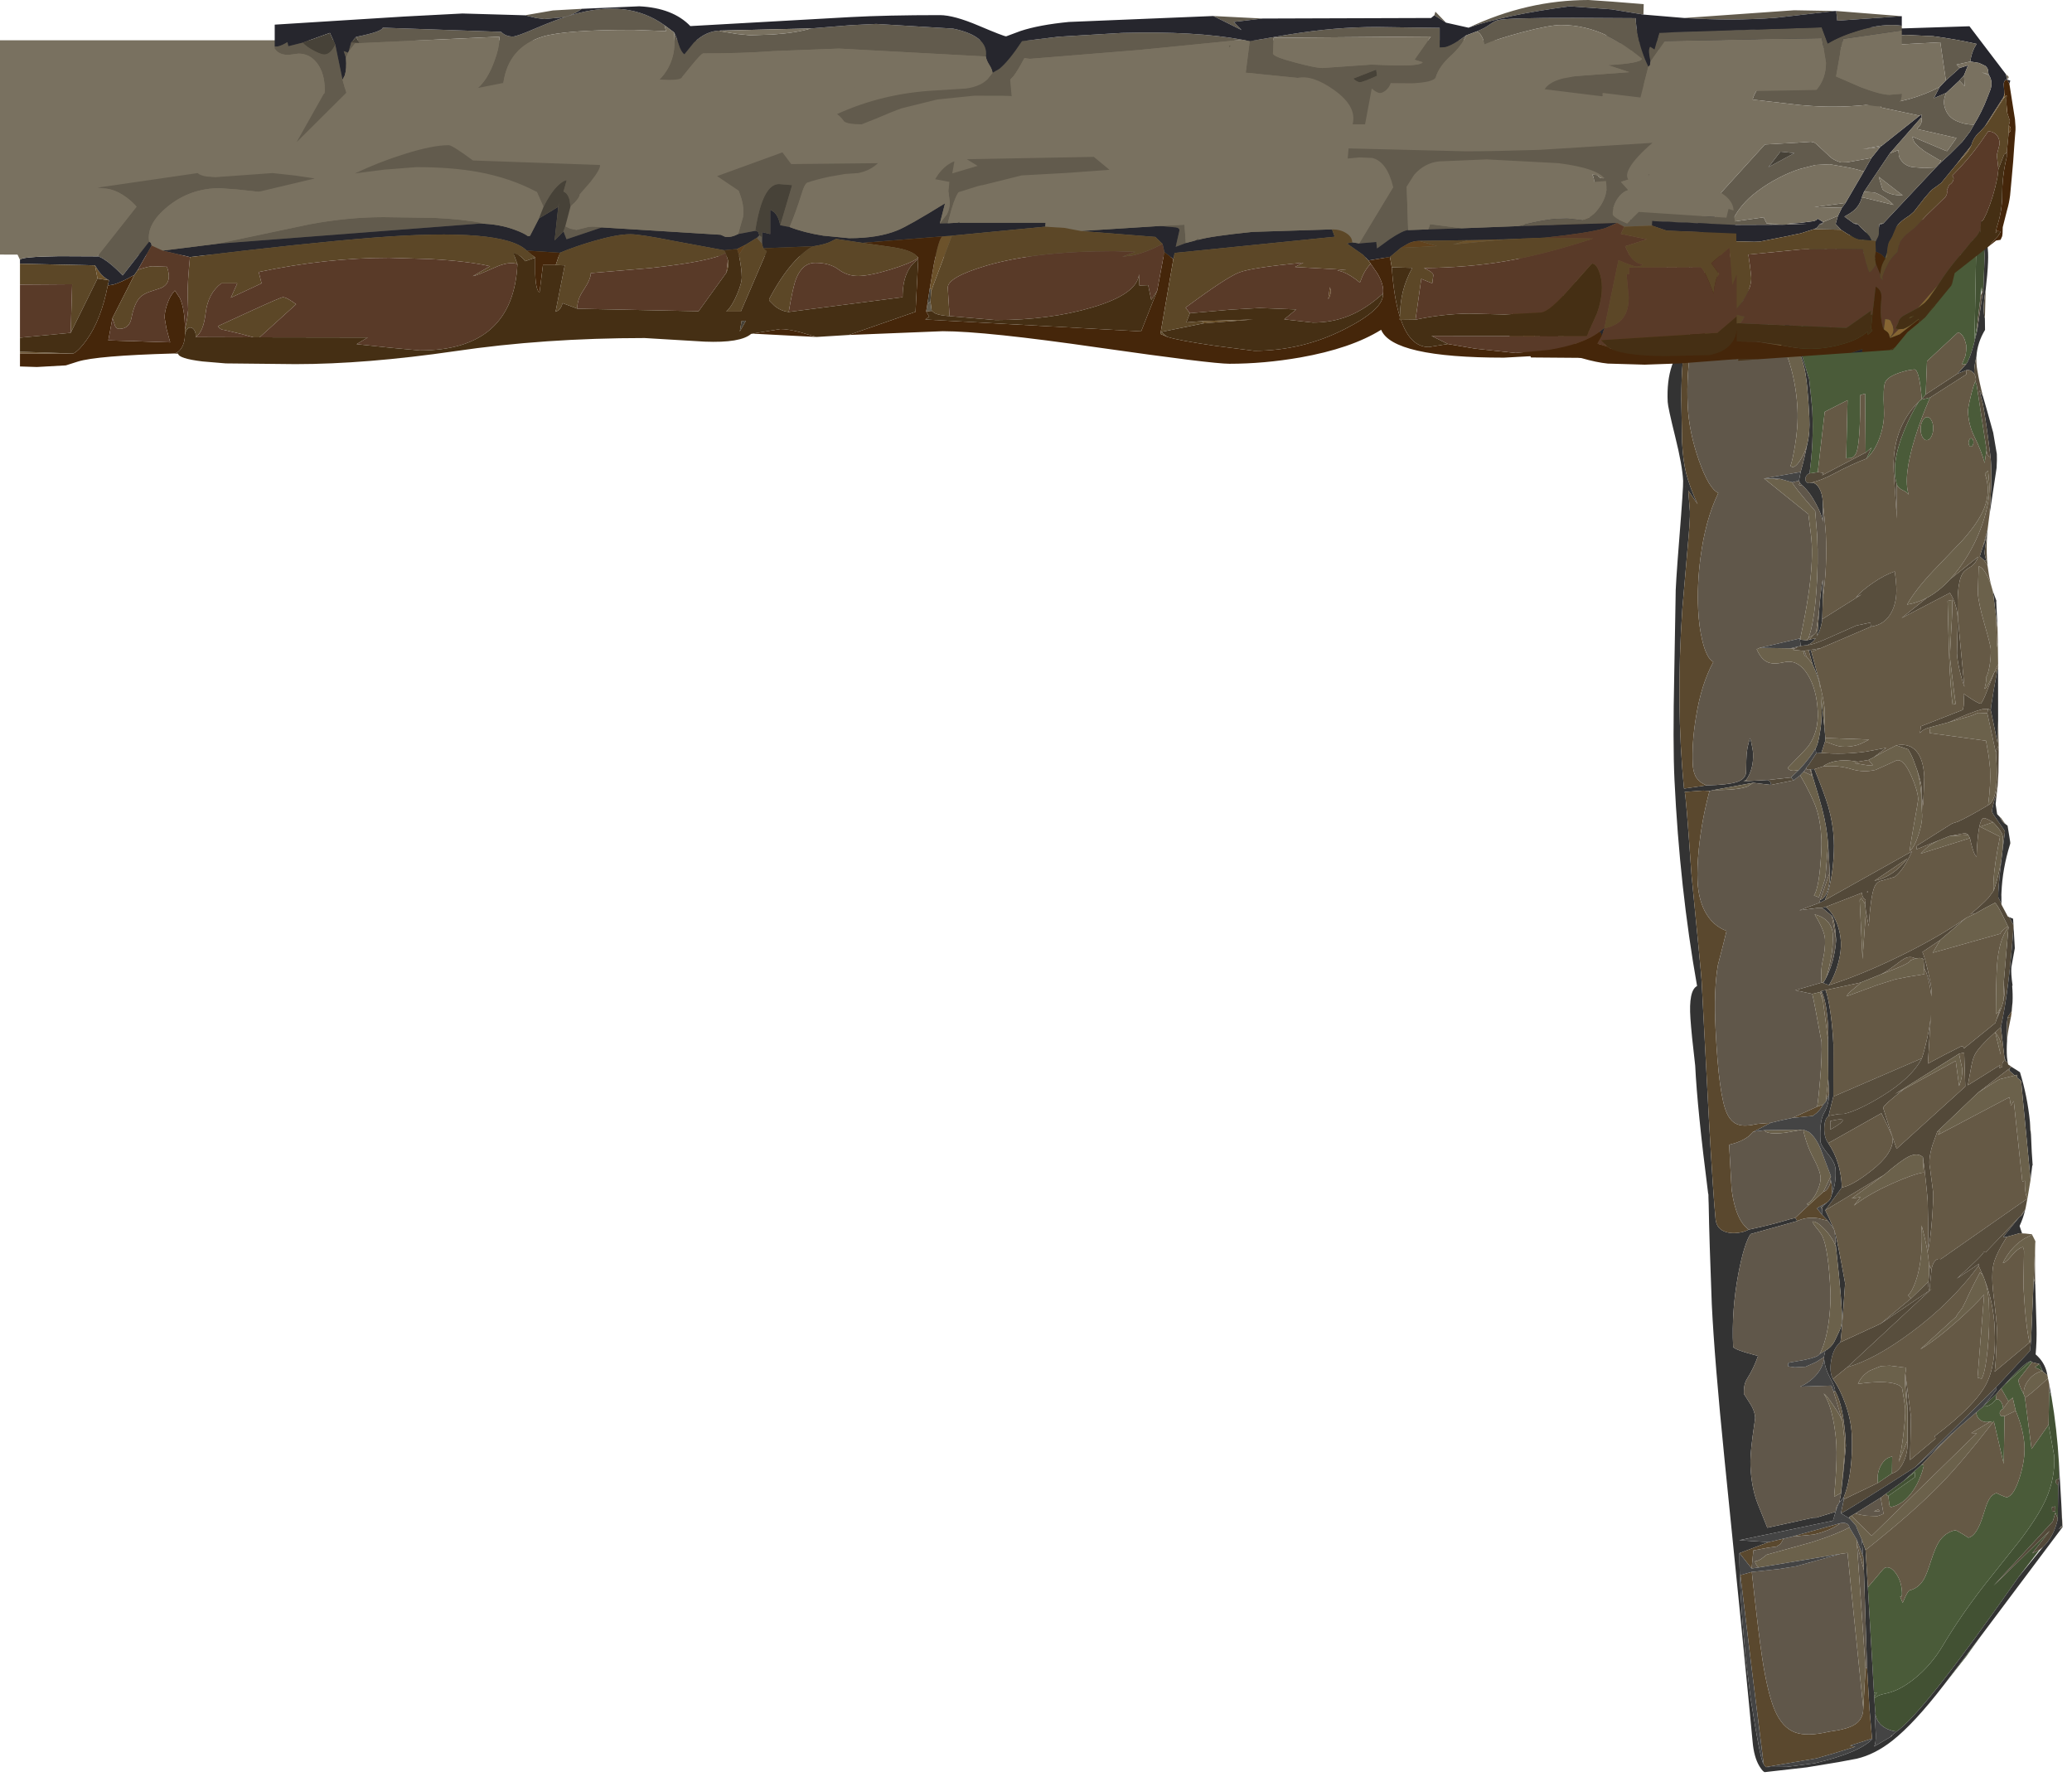 <?xml version="1.0" encoding="UTF-8" standalone="no"?>
<svg xmlns:ffdec="https://www.free-decompiler.com/flash" xmlns:xlink="http://www.w3.org/1999/xlink" ffdec:objectType="frame" height="497.75px" width="575.85px" xmlns="http://www.w3.org/2000/svg">
  <g transform="matrix(1.0, 0.0, 0.0, 1.0, 4.55, -327.35)">
    <use ffdec:characterId="1553" height="545.75" transform="matrix(-0.571, 0.134, 0.037, 0.768, 550.937, 383.001)" width="169.5" xlink:href="#sprite0"/>
    <use ffdec:characterId="1554" height="93.55" transform="matrix(1.0, 0.0, 0.0, 1.0, -4.55, 334.05)" width="560.15" xlink:href="#shape1"/>
    <use ffdec:characterId="1499" height="62.3" transform="matrix(1.0, 0.0, 0.0, 1.0, 0.0, 367.05)" width="478.1" xlink:href="#sprite1"/>
    <use ffdec:characterId="1479" height="39.5" transform="matrix(0.823, 0.0, 0.0, 1.0, 71.8, 327.35)" width="549.45" xlink:href="#sprite2"/>
  </g>
  <defs>
    <g id="sprite0" transform="matrix(1.0, 0.0, 0.0, 1.0, 44.75, 218.05)">
      <use ffdec:characterId="1552" height="545.75" transform="matrix(1.0, 0.0, 0.0, 1.0, -44.75, -218.05)" width="169.5" xlink:href="#shape0"/>
    </g>
    <g id="shape0" transform="matrix(1.0, 0.0, 0.0, 1.0, 44.75, 218.05)">
      <path d="M-34.35 -212.45 Q-32.95 -211.05 -31.75 -210.85 L-30.85 -210.95 -25.85 -210.7 Q-25.65 -209.5 -7.4 -204.4 L12.05 -199.2 -13.6 -208.45 Q-11.7 -208.6 -7.85 -210.9 L-3.75 -213.2 Q-2.75 -213.2 -1.85 -211.45 -1.4 -212.05 10.9 -209.0 L23.05 -205.8 24.1 -206.3 Q25.15 -206.95 25.15 -207.6 L21.05 -211.0 Q16.9 -214.05 16.9 -215.2 30.7 -215.85 53.85 -210.95 76.75 -206.1 89.05 -200.1 L79.3 -201.2 Q65.55 -201.2 56.65 -191.45 45.65 -185.3 35.85 -187.2 32.85 -187.75 27.6 -189.65 21.95 -191.7 19.15 -192.35 11.25 -194.2 2.45 -197.3 L-4.8 -200.05 -8.55 -197.55 -12.65 -195.1 Q-13.15 -195.1 -16.8 -199.35 -22.15 -204.45 -30.85 -207.95 L-32.1 -204.1 -32.65 -201.2 -31.25 -185.6 -29.85 -170.2 -31.35 -174.7 -33.85 -185.45 -33.85 -185.7 -34.1 -186.9 -34.85 -189.5 -34.6 -188.7 -34.35 -186.2 -35.35 -187.95 -36.7 -199.5 -36.4 -205.3 Q-35.8 -211.25 -34.35 -212.45 M89.65 -201.95 Q70.6 -210.55 49.4 -215.2 L58.9 -213.45 85.15 -204.7 89.65 -201.95 M49.9 305.55 L49.9 307.05 48.5 305.65 49.9 305.55 M49.9 307.55 L49.65 313.8 Q48.7 317.4 44.2 319.7 41.95 320.85 39.9 321.3 26.65 317.05 -22.35 276.3 L-33.1 268.3 -29.5 268.95 -38.45 262.35 Q-24.25 269.85 -10.1 277.3 L-40.1 259.3 -41.6 256.3 -42.6 258.8 -43.6 246.55 -42.75 246.25 -42.55 245.55 -42.65 244.75 -42.75 244.65 -44.1 244.55 -44.45 238.8 Q-44.3 226.5 -42.4 214.6 L-41.45 211.8 -40.35 224.3 -42.35 235.95 Q-42.35 243.95 -37.3 250.8 -33.2 256.25 -24.0 263.2 L-5.4 276.55 Q6.8 285.6 15.55 294.35 21.75 300.55 30.2 303.95 37.25 306.8 43.3 306.8 L46.15 306.8 Q48.5 306.9 49.9 307.55 M-0.1 296.3 L16.1 308.65 4.5 300.2 -0.1 296.3 M39.4 235.3 L39.1 236.0 Q38.8 236.3 38.4 236.3 L25.15 231.8 25.15 230.05 30.9 232.3 39.4 235.3 M-20.1 206.3 L-33.35 200.05 Q-31.45 199.85 -25.6 203.05 -22.65 204.65 -20.1 206.3 M-22.95 -203.6 Q-22.1 -203.6 -21.45 -203.0 -20.85 -202.4 -20.85 -201.55 -20.85 -200.7 -21.45 -200.1 -22.1 -199.5 -22.95 -199.5 -23.8 -199.5 -24.4 -200.1 -25.05 -200.7 -25.05 -201.55 -25.05 -202.4 -24.4 -203.0 -23.8 -203.6 -22.95 -203.6 M-38.85 204.8 L-37.35 201.8 -35.1 202.55 -38.6 204.55 -38.85 204.8 M-16.1 208.8 L-9.6 212.05 -9.35 212.3 -11.25 212.5 Q-13.55 212.35 -15.6 210.8 L-16.1 208.8 M-41.65 255.75 L-40.05 255.75 -40.05 254.1 -41.65 254.1 -41.65 255.75" fill="#425133" fill-rule="evenodd" stroke="none"/>
      <path d="M56.65 -191.45 Q65.55 -201.2 79.3 -201.2 L89.05 -200.1 Q76.75 -206.1 53.85 -210.95 30.7 -215.85 16.9 -215.2 16.9 -214.05 21.05 -211.0 L25.15 -207.6 Q25.15 -206.95 24.1 -206.3 L23.05 -205.8 10.9 -209.0 Q-1.4 -212.05 -1.85 -211.45 -2.75 -213.2 -3.75 -213.2 L-7.85 -210.9 Q-11.7 -208.6 -13.6 -208.45 L12.05 -199.2 -7.4 -204.4 Q-25.65 -209.5 -25.85 -210.7 L-30.85 -210.95 -31.75 -210.85 Q-32.95 -211.05 -34.35 -212.45 -33.3 -212.45 -32.55 -213.6 -31.85 -214.8 -31.85 -216.45 L-31.15 -217.4 -21.55 -217.55 3.15 -217.45 Q11.25 -216.05 24.65 -215.45 37.3 -214.9 49.4 -215.2 70.6 -210.55 89.65 -201.95 L93.4 -200.45 106.15 -196.2 108.9 -193.45 106.15 -193.45 Q100.05 -195.0 87.3 -196.25 73.35 -197.6 68.4 -196.7 L65.65 -195.45 63.9 -194.45 64.95 -195.6 59.5 -193.45 Q59.6 -192.95 59.3 -192.15 58.7 -190.5 56.65 -188.95 L56.65 -191.45 M79.95 -30.0 L78.95 -29.4 Q78.4 -28.8 78.4 -27.95 L67.4 -27.7 68.65 -28.95 79.95 -30.0 M-34.85 267.55 Q-40.25 264.9 -42.6 258.8 L-41.6 256.3 -40.1 259.3 -10.1 277.3 Q-24.25 269.85 -38.45 262.35 L-29.5 268.95 -33.1 268.3 -34.85 267.55 M-43.6 246.55 L-44.1 244.55 -42.75 244.65 -42.65 244.75 -42.55 245.55 -42.75 246.25 -43.6 246.55 M-44.1 261.8 Q-44.15 261.55 -43.85 261.8 L-42.85 262.55 -43.6 262.3 -44.1 261.8 M52.65 -136.2 Q53.65 -136.15 54.25 -135.55 54.85 -135.0 54.8 -134.3 54.7 -133.6 54.0 -133.1 53.25 -132.65 52.35 -132.7 L52.3 -132.7 Q47.05 -132.7 40.9 -134.05 32.4 -135.9 24.9 -136.7 L22.15 -140.2 25.15 -138.95 46.65 -134.45 45.9 -135.2 48.65 -135.95 52.65 -136.2 M56.65 -132.7 L57.4 -133.45 58.05 -133.1 57.75 -132.8 57.05 -132.7 56.65 -132.7 M-3.1 -153.45 L-2.6 -153.2 -7.1 -153.2 -25.1 -158.45 -25.1 -159.95 -20.85 -159.45 -5.1 -154.7 -3.1 -153.45 M-1.6 -152.7 Q12.1 -145.3 12.1 -129.6 L11.65 -112.7 10.9 -124.95 Q13.4 -132.7 6.2 -143.4 2.6 -148.75 -1.6 -152.7 M-31.85 -49.7 L-26.95 -42.25 Q-25.0 -39.45 -24.35 -39.45 -23.7 -39.45 -19.95 -41.95 L-16.35 -44.45 Q-16.55 -41.7 -16.1 -39.9 L-15.6 -38.7 4.9 -36.35 5.5 -34.0 Q3.9 -35.2 0.4 -35.2 L-8.6 -35.45 Q-20.05 -37.25 -25.1 -37.3 L-27.85 -36.95 -29.1 -36.2 Q-29.2 -37.3 -31.0 -43.25 L-33.1 -49.7 -31.85 -49.7 M-25.6 -2.45 Q-15.3 0.2 -10.55 0.9 L-7.9 1.05 9.6 6.05 9.9 7.3 -0.5 6.05 -6.3 5.35 -13.8 5.6 Q-15.05 6.0 -15.35 6.55 L-16.1 7.8 Q-17.05 12.2 -18.05 14.05 L-18.85 15.05 Q-20.4 1.8 -23.1 1.8 -24.1 1.8 -27.6 4.05 -30.45 6.85 -31.45 8.6 -32.0 9.6 -32.0 10.7 -32.0 12.4 -31.6 14.45 L-33.1 8.5 Q-33.1 8.0 -30.2 4.35 -27.35 0.65 -27.35 0.15 -27.35 -0.95 -29.45 -5.15 L-30.65 -8.6 -31.35 -13.35 -31.95 -20.8 -31.85 -22.7 Q-30.8 -21.5 -30.6 -20.45 L-30.65 -16.3 Q-30.65 -3.55 -25.6 -2.45 M-26.35 28.55 L-23.7 30.65 Q-20.45 32.6 -14.6 35.05 L-16.6 35.3 -21.2 34.2 -26.6 33.05 Q-27.2 33.05 -29.85 37.8 L-32.35 42.55 -32.6 42.8 -29.1 61.9 -29.1 66.55 -28.55 68.65 Q-27.4 71.45 -24.6 75.05 L-24.1 76.05 -8.35 82.55 Q-8.1 81.55 -7.1 81.55 L1.5 83.25 9.35 84.95 6.8 67.7 Q7.35 71.25 9.2 76.05 10.8 80.2 12.15 82.55 17.5 88.75 32.45 92.8 43.9 95.9 50.85 95.9 L53.5 95.5 58.4 95.3 Q60.45 96.05 60.75 99.45 61.0 102.8 59.15 105.05 L32.9 98.8 30.45 103.4 Q28.0 108.15 28.0 108.75 28.0 114.2 39.15 118.55 48.45 122.25 53.65 122.05 L62.15 128.8 32.9 121.05 Q24.75 117.4 20.95 116.65 16.35 115.75 13.9 118.05 13.4 122.25 13.0 128.15 12.65 132.9 12.65 134.2 L12.9 140.5 Q13.2 146.9 13.65 152.05 12.05 147.55 10.8 139.95 9.8 133.8 9.8 131.65 L10.8 122.25 Q11.5 119.3 9.0 114.4 L6.4 110.05 -14.1 99.55 -29.1 93.8 -29.85 93.55 -30.35 93.3 -30.35 92.75 -29.25 92.0 -29.05 91.15 -28.1 90.55 -27.35 90.3 -26.8 90.7 Q-26.3 91.25 -26.45 92.3 L-25.0 92.55 Q-25.05 92.05 -25.35 91.55 L-9.35 96.05 -11.4 89.8 Q-12.25 87.15 -13.3 85.85 -15.15 83.45 -23.75 79.35 L-23.75 79.25 -23.8 79.35 -26.6 78.05 Q-31.3 65.85 -35.05 43.05 L-35.05 42.6 -33.15 39.35 -32.5 39.0 -29.75 34.25 -29.75 33.95 -28.35 31.3 Q-28.35 28.7 -30.7 18.4 L-30.85 17.75 -29.85 20.8 Q-28.25 25.35 -26.35 28.55 M-12.35 36.05 Q1.7 40.75 21.6 44.35 40.45 47.75 55.15 48.55 L57.9 47.3 57.9 47.05 58.65 47.05 71.5 47.55 63.4 50.3 59.65 50.3 59.15 50.05 58.9 50.05 56.9 50.05 39.9 50.3 29.9 49.05 Q27.15 48.55 23.25 47.1 19.3 45.6 17.95 45.35 15.3 44.85 12.95 46.3 9.5 46.35 9.05 47.45 L8.95 50.5 8.6 51.05 Q7.4 53.05 6.6 57.45 L6.1 61.2 5.95 58.6 Q5.95 57.05 7.15 52.0 8.4 46.6 9.4 44.55 L0.65 41.8 -12.35 36.05 M54.9 20.3 L37.15 18.3 Q37.15 19.55 36.35 20.5 L35.5 21.15 35.9 22.55 35.65 25.3 34.65 30.8 Q33.1 20.75 31.25 17.65 29.9 15.4 27.15 15.6 L21.1 15.35 Q16.8 13.9 12.1 7.65 L55.15 17.8 57.9 18.3 67.65 19.3 58.5 20.0 56.65 20.3 54.9 20.3 M57.15 -29.95 L52.9 -30.2 Q51.6 -30.8 48.85 -31.0 43.35 -31.3 36.15 -28.95 L30.9 -28.7 28.4 -29.2 22.1 -31.55 32.05 -31.9 Q43.15 -32.7 53.4 -35.2 L55.9 -35.45 60.15 -31.7 Q60.9 -31.4 61.05 -31.1 L61.05 -31.0 60.85 -30.55 Q60.5 -30.3 59.95 -30.2 L59.15 -30.2 58.9 -30.2 57.15 -29.95 M6.4 -5.45 L5.9 -10.4 5.65 -7.7 4.45 -17.9 Q4.45 -24.45 7.8 -27.95 11.0 -31.35 17.15 -31.6 L11.65 -29.2 Q10.45 -27.6 9.25 -24.85 L7.9 -21.4 7.8 -21.2 Q6.0 -16.15 6.0 -14.05 L6.4 -9.35 6.4 -9.0 6.4 -5.45 M51.4 -72.7 L26.65 -76.2 26.8 -77.7 33.7 -77.8 45.3 -76.05 Q55.1 -74.45 57.65 -74.95 L60.9 -75.2 62.15 -75.2 63.9 -74.7 64.7 -74.45 59.65 -73.2 59.15 -73.2 57.15 -72.95 56.15 -72.95 51.4 -72.7 M34.65 18.3 L34.2 18.3 34.2 18.5 34.65 18.5 34.65 18.3 M-5.85 84.05 L-8.35 84.05 -8.1 96.3 26.4 112.8 29.15 105.3 31.9 97.05 Q31.9 96.15 21.55 92.1 L25.9 93.05 -5.85 84.05 M30.9 15.05 L14.4 9.8 Q21.75 15.2 30.9 15.05 M57.65 97.3 Q49.2 97.3 52.7 98.85 54.45 99.6 57.9 100.35 L57.65 97.3 M63.65 128.05 L63.15 127.05 64.15 127.3 63.65 127.4 63.95 127.4 64.15 127.55 63.65 128.05 M12.4 159.05 L13.15 157.3 13.6 159.9 14.15 163.05 14.25 164.3 Q14.3 165.65 13.9 166.3 L12.4 159.05 M38.15 174.05 L57.9 177.3 Q61.5 178.8 62.8 183.1 64.0 187.1 62.4 189.8 L55.15 186.8 12.75 165.85 13.9 166.3 38.15 174.05 M62.9 235.3 Q63.3 235.3 63.6 235.85 L63.9 237.05 62.9 235.3 M55.0 124.3 L54.65 124.05 54.9 124.3 55.0 124.3 M-12.55 166.05 L-13.0 167.2 Q-16.65 176.05 -16.65 185.25 -16.65 198.45 -11.2 204.6 -5.2 211.4 14.65 218.8 L14.4 219.8 27.15 225.3 25.7 209.8 27.4 194.05 27.15 207.3 27.9 218.05 Q27.9 222.4 30.35 225.5 32.75 228.55 36.15 228.55 L43.15 230.8 59.9 233.8 61.65 238.55 Q59.9 238.55 24.9 228.3 L-15.85 206.55 -33.1 196.3 -33.85 192.8 -33.1 193.3 -15.65 200.8 Q-16.45 197.4 -17.15 191.3 L-17.7 185.5 Q-17.7 181.95 -17.15 176.5 -16.6 171.05 -16.6 169.1 -16.6 164.5 -17.6 162.15 -19.15 158.6 -24.6 153.55 L-22.85 153.3 -31.1 147.55 -14.1 157.3 -13.1 157.05 Q-12.85 158.05 0.4 164.3 L-10.7 160.85 Q-10.3 161.3 -10.35 161.55 L-12.55 166.05 M-12.65 -86.55 Q-7.0 -83.1 -0.9 -81.8 L11.65 -76.7 -12.15 -81.65 Q-15.35 -77.0 -15.35 -71.65 L-14.15 -59.4 Q-14.15 -56.4 -15.4 -51.65 -16.3 -48.4 -16.95 -46.8 L-16.2 -58.8 Q-15.45 -70.55 -15.45 -72.45 -15.45 -85.75 -19.45 -88.1 -20.6 -88.75 -23.1 -89.35 -25.35 -90.15 -26.6 -92.2 L-12.65 -86.55 M-41.65 255.75 L-41.65 254.1 -40.05 254.1 -40.05 255.75 -41.65 255.75" fill="#534939" fill-rule="evenodd" stroke="none"/>
      <path d="M-34.6 -188.7 L-34.85 -189.5 -34.1 -186.9 -33.85 -185.7 -34.6 -188.7 M-31.35 -174.7 L-29.85 -170.2 -31.25 -185.6 -32.65 -201.2 -32.1 -204.1 -30.85 -207.95 Q-22.15 -204.45 -16.8 -199.35 -13.15 -195.1 -12.65 -195.1 L-8.55 -197.55 -4.8 -200.05 2.45 -197.3 Q11.25 -194.2 19.15 -192.35 21.95 -191.7 27.6 -189.65 32.85 -187.75 35.85 -187.2 45.65 -185.3 56.65 -191.45 L56.65 -188.95 50.9 -170.7 50.65 -170.2 50.1 -163.1 49.85 -158.4 Q49.85 -147.0 52.65 -136.2 L48.65 -135.95 43.9 -156.95 32.65 -159.2 34.65 -138.5 33.5 -138.35 32.45 -138.2 Q30.0 -138.2 29.0 -141.0 27.3 -145.5 26.4 -159.95 L24.05 -160.05 25.15 -138.95 22.15 -140.2 24.9 -136.7 Q20.55 -138.75 17.9 -143.4 15.35 -147.8 15.35 -152.55 15.35 -160.95 14.05 -162.55 12.15 -164.8 2.85 -164.8 L-0.1 -164.6 Q-2.6 -164.45 -3.1 -153.45 L-5.1 -154.7 -6.5 -166.5 -22.1 -174.2 Q-24.05 -173.4 -25.1 -171.15 L-25.75 -168.95 Q-25.75 -166.65 -25.0 -165.0 L-23.15 -162.3 -25.35 -162.2 Q-26.9 -163.3 -29.3 -168.35 L-31.35 -173.2 -31.35 -174.7 M65.65 -195.45 L68.4 -196.7 66.65 -195.7 65.65 -195.45 M93.4 -200.45 L89.65 -201.95 85.15 -204.7 93.4 -200.45 M49.4 -215.2 Q37.3 -214.9 24.65 -215.45 11.25 -216.05 3.15 -217.45 14.05 -217.4 33.7 -218.05 45.25 -218.05 58.9 -213.45 L49.4 -215.2 M-31.15 -217.4 L-31.85 -216.45 -34.35 -215.2 -31.15 -217.4 M50.4 267.3 L49.9 305.55 48.5 305.65 49.9 307.05 49.9 307.55 Q48.5 306.9 46.15 306.8 L43.3 306.8 Q37.25 306.8 30.2 303.95 21.75 300.55 15.55 294.35 6.8 285.6 -5.4 276.55 L-24.0 263.2 Q-33.2 256.25 -37.3 250.8 -42.35 243.95 -42.35 235.95 L-40.35 224.3 -31.6 231.55 -29.6 212.55 -29.1 211.3 Q-26.4 206.6 -27.05 205.55 L-33.85 200.55 -33.35 200.05 -20.1 206.3 -18.35 207.3 -21.6 212.55 -23.7 211.6 -24.85 216.55 Q-28.25 224.05 -28.25 229.9 -28.25 234.95 -25.25 240.65 -22.1 246.75 -18.65 246.75 -18.0 246.75 -13.75 244.4 -11.3 244.4 -9.5 246.55 -8.5 247.75 -6.75 251.2 -3.3 258.0 0.85 258.0 L3.7 256.1 Q6.65 254.2 7.15 254.2 12.0 254.2 15.1 256.95 17.0 258.7 19.35 263.05 21.75 267.6 23.3 269.15 26.05 271.9 30.4 271.9 31.05 271.9 32.6 273.85 L34.0 275.8 35.1 273.3 Q34.45 273.65 34.25 273.15 34.1 272.85 34.1 271.9 34.1 267.9 36.55 264.7 38.85 261.7 41.4 261.7 42.05 261.7 43.2 262.5 L50.4 267.3 M-3.1 294.05 L-0.1 296.3 4.5 300.2 -3.1 294.05 M-2.6 -153.2 L-1.6 -152.7 Q2.6 -148.75 6.2 -143.4 13.4 -132.7 10.9 -124.95 10.5 -123.6 8.25 -122.4 5.85 -121.1 5.4 -120.2 7.8 -127.0 1.1 -140.0 -2.1 -146.25 -7.1 -153.2 L-2.6 -153.2 M-29.25 -155.2 Q-28.0 -153.4 -26.6 -149.9 -25.05 -146.15 -25.05 -144.9 -25.05 -140.15 -27.55 -135.5 -30.85 -129.3 -31.85 -125.2 L-33.1 -129.7 -29.85 -153.8 -29.3 -155.1 -29.25 -155.2 M36.15 228.55 L35.65 222.55 Q39.1 222.4 41.3 224.8 43.55 227.2 43.15 230.8 L36.15 228.55 M38.4 236.3 L38.15 239.55 Q37.9 240.55 37.15 240.55 29.8 240.55 24.5 234.65 22.85 232.75 21.6 230.55 L20.7 228.6 Q20.7 228.0 21.15 228.0 L21.9 228.05 30.9 232.3 25.15 230.05 25.15 231.8 38.4 236.3 M-5.85 213.8 Q-5.85 215.65 -7.75 217.0 -9.65 218.3 -12.35 218.3 L-13.6 218.8 -14.05 218.35 -17.85 234.55 -19.35 217.55 -17.95 217.3 Q-17.3 216.95 -17.15 216.4 -17.0 215.85 -17.45 215.4 -17.95 214.9 -18.85 214.8 -18.85 213.15 -17.9 212.0 -16.95 210.8 -15.6 210.8 -13.55 212.35 -11.25 212.5 L-9.35 212.3 -5.85 213.8 M-22.95 -203.6 Q-23.8 -203.6 -24.4 -203.0 -25.05 -202.4 -25.05 -201.55 -25.05 -200.7 -24.4 -200.1 -23.8 -199.5 -22.95 -199.5 -22.1 -199.5 -21.45 -200.1 -20.85 -200.7 -20.85 -201.55 -20.85 -202.4 -21.45 -203.0 -22.1 -203.6 -22.95 -203.6 M-2.75 -145.25 Q-1.85 -144.05 -1.85 -142.35 -1.85 -140.65 -2.75 -139.4 -3.65 -138.2 -4.9 -138.2 -6.15 -138.2 -7.05 -139.4 -7.95 -140.65 -7.95 -142.35 -7.95 -144.05 -7.05 -145.25 -6.15 -146.5 -4.9 -146.5 -3.65 -146.5 -2.75 -145.25 M-25.8 -135.2 Q-25.3 -135.2 -24.95 -134.75 -24.6 -134.3 -24.6 -133.7 -24.6 -133.1 -24.95 -132.65 -25.3 -132.2 -25.8 -132.2 -26.3 -132.2 -26.65 -132.65 -27.0 -133.1 -27.0 -133.7 -27.0 -134.3 -26.65 -134.75 -26.3 -135.2 -25.8 -135.2" fill="#4a5b39" fill-rule="evenodd" stroke="none"/>
      <path d="M-34.35 -212.45 Q-35.8 -211.25 -36.4 -205.3 L-36.7 -199.5 -35.35 -187.95 -31.35 -173.2 -29.3 -168.35 Q-26.9 -163.3 -25.35 -162.2 L-20.85 -159.45 -25.1 -159.95 Q-26.95 -159.95 -28.25 -158.7 L-28.9 -158.0 Q-28.95 -160.7 -30.4 -164.0 -31.15 -168.9 -35.15 -172.8 L-35.35 -176.95 Q-34.55 -179.3 -35.4 -183.35 -35.8 -185.4 -36.35 -186.95 L-37.45 -192.2 Q-38.4 -197.3 -38.4 -200.15 -38.4 -207.75 -34.35 -215.2 L-31.85 -216.45 Q-31.85 -214.8 -32.55 -213.6 -33.3 -212.45 -34.35 -212.45 M56.65 -188.95 Q58.7 -190.5 59.3 -192.15 59.6 -192.95 59.5 -193.45 L64.95 -195.6 63.9 -194.45 63.4 -193.95 Q55.0 -184.0 52.7 -174.4 51.45 -169.1 51.45 -156.2 51.45 -150.65 53.0 -147.05 54.75 -141.8 56.9 -137.45 L57.9 -134.45 57.4 -133.45 56.65 -132.7 Q53.1 -129.75 50.15 -124.6 47.6 -120.15 47.35 -117.75 L46.9 -124.7 Q46.9 -128.0 48.5 -130.35 50.1 -132.65 52.3 -132.7 L52.35 -132.7 Q53.25 -132.65 54.0 -133.1 54.7 -133.6 54.8 -134.3 54.85 -135.0 54.25 -135.55 53.65 -136.15 52.65 -136.2 49.85 -147.0 49.85 -158.4 L50.1 -163.1 50.65 -170.2 50.9 -170.7 56.65 -188.95 M108.9 -193.45 L106.15 -196.2 Q113.45 -191.35 116.35 -186.35 119.25 -181.35 119.25 -173.65 119.25 -171.7 116.45 -160.65 113.65 -149.65 113.65 -144.2 113.65 -141.95 116.8 -124.0 119.95 -106.0 119.95 -103.4 L122.35 -76.35 Q124.75 -50.75 124.75 -37.95 124.75 1.3 118.65 37.8 122.9 38.65 122.6 48.9 122.45 54.65 121.4 66.15 121.4 81.7 118.15 112.85 117.65 113.8 118.15 117.55 118.65 129.35 118.95 152.95 118.95 172.85 116.4 209.75 111.15 284.35 109.45 312.85 109.15 318.55 106.75 322.2 105.0 324.8 104.15 324.8 L83.95 326.6 68.4 327.4 59.7 327.7 Q50.9 327.7 42.2 324.25 31.2 319.9 16.1 308.65 L-0.1 296.3 -3.1 294.05 -44.7 262.1 -44.7 261.75 -44.6 261.8 -44.65 253.65 -44.45 239.05 -44.45 238.8 -44.1 244.55 -43.6 246.55 -42.6 258.8 Q-40.25 264.9 -34.85 267.55 L-22.35 276.3 Q26.65 317.05 39.9 321.3 L42.15 322.3 42.4 322.55 43.15 322.8 51.15 324.8 Q50.15 324.15 50.0 320.55 L50.0 313.2 49.65 313.8 49.9 307.55 49.9 307.05 49.9 305.55 50.4 267.3 50.65 253.8 52.2 249.75 51.9 256.05 51.9 260.8 52.65 296.05 52.45 310.65 51.9 321.8 51.7 321.95 Q58.45 325.8 80.0 325.8 L93.55 324.75 103.65 323.05 104.65 321.8 Q106.1 320.6 109.4 297.15 L110.85 282.15 Q112.4 257.05 111.4 244.3 L97.15 242.8 111.25 239.65 65.65 240.55 64.15 237.55 73.5 238.05 75.15 237.8 97.4 237.55 101.5 228.1 Q104.1 221.95 104.1 214.1 104.1 210.6 102.4 203.75 L100.7 197.25 Q100.7 194.55 103.15 191.2 L105.55 187.7 Q105.55 184.3 103.75 182.6 100.25 179.35 97.9 175.3 109.65 170.9 109.65 169.9 109.65 156.8 105.45 144.2 101.9 133.75 98.65 131.05 L75.9 130.3 76.3 129.55 Q76.65 129.15 76.9 129.05 78.45 128.95 83.35 129.2 89.6 129.45 99.4 129.3 L100.55 129.5 102.4 129.65 Q106.8 129.65 110.2 128.35 114.9 126.55 115.15 122.8 115.75 114.05 116.05 86.15 L116.35 36.4 Q116.35 33.7 118.75 -2.3 119.6 -32.7 120.15 -32.7 L111.1 -31.6 108.15 -30.95 106.15 -30.95 86.9 -30.2 78.4 -27.95 Q78.4 -28.8 78.95 -29.4 L79.95 -30.0 88.9 -31.2 91.65 -31.7 90.4 -31.7 Q86.3 -34.95 86.3 -40.9 86.3 -41.7 86.65 -43.4 86.95 -45.25 87.4 -46.45 89.35 -43.15 89.7 -39.0 90.05 -34.55 90.3 -33.95 91.2 -32.05 95.0 -31.85 99.15 -31.6 109.4 -33.2 L120.35 -33.95 Q122.4 -64.6 117.0 -98.4 L113.0 -120.05 Q111.1 -129.85 111.1 -132.65 L111.4 -140.2 107.2 -134.55 Q110.75 -141.65 112.05 -146.75 113.25 -151.55 113.25 -158.1 L112.65 -173.3 Q111.55 -189.25 108.9 -193.45 M-44.35 261.8 L-44.6 261.8 -44.35 262.05 -43.6 262.3 -42.85 262.55 -43.85 261.8 Q-44.15 261.55 -44.1 261.8 L-44.35 261.8 M112.6 -141.5 L112.6 -141.7 112.55 -142.1 112.6 -141.5 M-34.85 -126.95 Q-35.3 -121.15 -33.85 -111.55 L-32.9 -105.85 -37.5 -122.4 -37.55 -122.75 Q-37.95 -125.4 -37.95 -127.4 L-36.7 -135.35 -34.2 -143.95 -32.6 -149.25 -32.1 -150.05 -31.05 -151.65 -32.4 -146.5 Q-33.4 -141.2 -34.85 -126.95 M-29.1 -95.45 L-27.35 -92.2 -29.35 -90.45 -30.35 -90.2 -29.75 -92.75 Q-29.75 -93.9 -31.6 -100.2 L-31.8 -101.35 Q-30.75 -98.0 -29.8 -96.4 L-29.1 -95.45 M55.15 48.55 Q51.8 45.3 49.95 40.9 48.4 37.25 48.4 34.15 48.4 30.9 49.75 27.45 51.5 23.0 54.9 20.3 L56.65 20.3 52.15 24.05 Q51.2 25.15 50.85 29.2 L50.65 33.05 Q51.95 40.8 56.75 46.15 L57.3 46.7 57.9 47.3 55.15 48.55 M55.15 17.8 Q52.05 13.6 50.5 6.15 49.45 1.1 49.45 -2.95 49.45 -9.05 51.3 -15.2 52.85 -20.3 57.15 -29.95 L58.9 -30.2 58.15 -27.45 Q55.1 -18.1 54.35 -15.1 52.5 -8.15 52.3 -2.15 L52.15 8.3 Q52.15 12.05 53.7 14.7 55.25 17.3 57.4 17.3 L57.9 18.3 55.15 17.8 M53.4 -35.2 L51.4 -38.95 51.15 -40.2 51.4 -44.2 52.3 -55.8 52.2 -52.4 Q52.2 -47.05 53.75 -42.2 54.95 -38.3 56.15 -37.2 L55.9 -35.45 53.4 -35.2 M52.65 -60.7 L55.9 -72.2 56.15 -72.95 57.15 -72.95 55.65 -67.7 Q53.85 -64.0 53.25 -62.15 52.7 -60.6 52.45 -58.1 L52.65 -60.7 M49.9 -82.95 L49.15 -90.2 48.7 -97.05 Q49.35 -95.7 50.3 -91.15 L51.15 -86.7 52.3 -79.5 52.8 -77.3 51.4 -79.15 Q50.25 -81.1 49.9 -82.95 M57.9 -76.7 L60.9 -77.45 61.15 -77.95 60.9 -75.2 57.65 -74.95 Q55.25 -75.15 53.45 -76.7 L56.55 -76.7 57.9 -76.7 M55.65 88.8 L54.4 70.15 Q54.4 64.5 55.0 59.15 55.7 53.0 56.9 50.05 L58.9 50.05 Q57.0 53.65 56.65 60.2 56.3 65.5 56.9 67.8 L57.65 82.05 57.65 87.55 Q57.9 91.25 60.5 93.9 62.9 96.4 62.9 103.55 62.9 105.1 59.6 108.85 56.25 112.65 56.25 115.05 56.25 119.85 58.3 123.2 L58.75 123.85 59.25 124.85 Q59.8 125.65 61.0 126.1 62.0 126.75 63.15 127.05 L63.65 128.05 63.9 130.05 61.15 132.8 58.5 136.15 Q60.85 131.15 62.15 128.8 L53.65 122.05 Q53.45 112.85 59.15 105.05 61.0 102.8 60.75 99.45 60.45 96.05 58.4 95.3 L55.65 88.8 M57.9 177.3 Q57.35 175.45 55.8 165.9 L54.3 156.6 Q57.1 140.05 58.15 137.0 L57.85 142.9 Q56.1 164.9 56.65 169.25 56.9 171.45 57.9 172.85 L60.3 175.9 Q61.3 177.35 63.1 178.25 64.3 178.85 65.4 179.05 L66.15 181.05 66.15 181.3 66.15 182.05 Q66.0 185.3 63.65 189.3 61.45 192.95 61.65 194.3 58.9 198.55 58.05 206.8 57.6 211.0 57.7 214.85 L59.15 222.3 61.15 231.55 62.15 234.55 59.9 233.05 Q56.7 228.2 55.4 220.55 54.6 216.0 54.6 211.3 54.6 206.0 56.95 199.85 59.1 194.1 62.4 189.8 64.0 187.1 62.8 183.1 61.5 178.8 57.9 177.3 M55.0 124.3 L54.9 124.3 54.65 124.05 55.0 124.3 M64.15 127.55 L63.95 127.4 63.65 127.4 64.15 127.3 64.15 127.55 M54.65 239.8 L42.15 236.3 39.4 235.3 30.9 232.3 21.9 228.05 16.15 224.8 12.4 222.55 12.15 222.3 24.9 228.3 Q59.9 238.55 61.65 238.55 L57.4 241.3 57.65 241.05 57.65 240.55 56.65 240.3 54.65 239.8 M61.4 240.8 L61.75 240.95 61.45 240.85 61.4 240.8 M-18.35 207.3 L-20.1 206.3 Q-22.65 204.65 -25.6 203.05 -31.45 199.85 -33.35 200.05 L-33.85 200.55 -37.35 201.8 -38.85 204.8 -40.95 206.55 -40.8 205.75 Q-39.9 201.55 -35.75 198.05 -36.65 193.3 -36.8 188.55 L-37.2 173.0 -36.6 170.6 -33.85 192.8 -33.1 196.3 -15.85 206.55 -15.85 207.55 -9.6 212.05 -16.1 208.8 -18.35 207.3 M-34.25 -64.95 L-34.25 -74.75 -34.4 -74.8 -32.85 -78.65 -33.8 -69.4 -34.25 -64.95 M-33.1 -49.7 L-31.0 -43.25 Q-29.2 -37.3 -29.1 -36.2 L-31.6 -23.95 -32.4 -31.95 -33.1 -43.0 -33.6 -50.9 -33.1 -49.7 M-29.45 -5.15 Q-27.35 -0.95 -27.35 0.15 -27.35 0.65 -30.2 4.35 -33.1 8.0 -33.1 8.5 L-31.6 14.45 -30.85 17.75 -30.7 18.4 Q-28.35 28.7 -28.35 31.3 L-29.75 33.95 -29.9 31.3 -29.9 30.75 -30.0 30.0 Q-31.05 21.4 -35.2 13.5 L-35.4 12.55 -34.5 6.5 -33.55 5.75 Q-32.1 5.05 -31.0 2.8 L-31.0 2.75 -29.75 1.5 -29.25 -2.25 -29.5 -3.3 -29.45 -5.15 M-33.15 39.35 L-35.05 42.6 -35.0 40.25 -33.15 39.35 M-35.05 43.05 Q-31.3 65.85 -26.6 78.05 L-27.6 89.05 -28.1 90.55 -29.05 91.15 -28.85 89.25 Q-28.8 86.35 -29.25 83.6 L-29.55 77.45 -30.1 75.05 -32.1 73.3 -32.8 70.05 Q-33.15 67.2 -33.0 64.25 L-33.2 64.05 Q-32.65 59.7 -33.05 57.45 L-35.15 50.95 -35.05 43.05 M-30.35 93.3 L-29.85 93.55 -29.9 94.5 -32.15 96.5 -33.2 96.4 -33.15 97.1 -33.35 97.5 -35.1 99.05 -37.35 135.05 -37.35 135.1 -38.5 130.25 -38.7 130.1 Q-38.5 125.25 -38.6 120.5 L-38.6 118.85 -38.35 117.05 -38.35 116.8 -38.4 114.35 Q-37.75 104.9 -34.75 95.75 L-31.0 93.25 -30.35 93.3 M-34.05 145.45 L-32.35 147.05 -31.85 147.3 -31.1 147.55 -22.85 153.3 -24.6 153.55 -30.95 153.35 -32.65 153.75 -32.6 153.7 -32.0 153.5 -31.0 150.75 Q-32.95 148.25 -34.05 145.45 M-41.45 211.8 L-42.4 214.6 -41.6 209.9 -41.45 211.8" fill="#333333" fill-rule="evenodd" stroke="none"/>
      <path d="M106.15 -193.45 L108.9 -193.45 Q111.55 -189.25 112.65 -173.3 L113.25 -158.1 Q113.25 -151.55 112.05 -146.75 110.75 -141.65 107.2 -134.55 L111.4 -140.2 111.1 -132.65 Q111.1 -129.85 113.0 -120.05 L117.0 -98.4 Q122.4 -64.6 120.35 -33.95 L109.4 -33.2 Q113.1 -34.9 114.55 -37.45 115.6 -39.35 115.6 -42.05 115.6 -49.3 113.05 -58.15 109.7 -69.85 103.3 -76.8 106.45 -78.6 108.1 -85.3 109.4 -90.55 109.4 -96.75 109.4 -105.75 107.1 -115.1 103.9 -128.25 97.0 -136.85 101.4 -139.15 105.55 -150.05 109.7 -161.05 109.7 -170.65 109.7 -182.6 106.15 -193.45 M108.15 -30.95 L111.1 -31.6 120.15 -32.7 Q119.6 -32.7 118.75 -2.3 116.35 33.7 116.35 36.4 L116.05 86.15 Q115.75 114.05 115.15 122.8 114.9 126.55 110.2 128.35 106.8 129.65 102.4 129.65 L100.55 129.5 99.4 129.3 Q105.5 124.95 106.75 113.45 L106.9 97.3 Q101.1 97.3 97.45 95.95 L94.9 94.55 94.8 94.65 86.4 92.95 90.55 92.45 92.95 92.2 Q98.7 92.2 101.7 91.0 105.3 89.65 107.2 85.95 110.75 79.0 110.75 54.75 110.75 40.25 108.1 31.95 104.7 24.35 103.2 20.55 109.9 17.45 113.2 11.65 116.0 6.65 116.0 0.2 116.0 -4.45 114.6 -11.25 112.55 -21.2 108.15 -30.95 M76.9 129.05 Q76.65 129.15 76.3 129.55 L75.9 130.3 Q71.2 129.5 65.7 131.1 L61.15 132.8 63.9 130.05 66.1 127.45 Q65.6 127.15 62.55 126.55 L61.0 126.1 Q59.8 125.65 59.25 124.85 L58.75 123.85 Q58.05 121.95 58.8 118.35 59.05 119.6 59.85 120.6 61.0 122.05 62.65 122.05 L69.9 125.55 76.9 129.05 M97.15 242.8 L111.4 244.3 105.9 250.8 104.65 244.5 97.5 244.75 93.45 245.05 91.7 244.55 Q90.65 243.9 89.9 242.8 L97.15 242.8 M104.65 321.8 L103.65 323.05 79.1 324.2 71.3 323.9 60.15 323.3 62.6 322.45 51.9 321.8 52.45 310.65 52.65 296.05 53.4 296.05 55.4 310.3 Q55.8 315.0 62.05 315.75 65.55 316.2 72.45 315.7 83.15 315.7 88.8 313.1 94.85 310.35 98.05 303.45 101.05 297.0 102.85 284.0 104.1 274.95 105.9 252.05 L111.45 252.25 108.15 287.0 104.65 321.8 M43.15 322.8 L42.4 322.55 42.4 322.3 43.15 322.8 M-44.65 253.65 L-44.6 261.8 -44.7 261.05 -44.65 253.65 M-44.35 261.8 L-44.1 261.8 -43.6 262.3 -44.35 262.05 -44.35 261.8 M112.6 -141.5 L112.55 -142.1 112.6 -141.7 112.6 -141.5 M63.65 91.05 L75.85 93.0 65.95 94.0 64.0 93.25 Q61.95 92.25 60.65 90.8 L63.65 91.05 M85.65 242.8 L75.05 243.9 Q66.55 243.8 62.2 242.05 L85.65 242.8 M-32.2 73.3 L-32.1 73.3 -30.1 75.05 -31.7 75.2 -32.2 73.3" fill="#5a482e" fill-rule="evenodd" stroke="none"/>
      <path d="M68.4 -196.7 Q73.35 -197.6 87.3 -196.25 100.05 -195.0 106.15 -193.45 109.7 -182.6 109.7 -170.65 109.7 -161.05 105.55 -150.05 101.4 -139.15 97.0 -136.85 103.9 -128.25 107.1 -115.1 109.4 -105.75 109.4 -96.75 109.4 -90.55 108.1 -85.3 106.45 -78.6 103.3 -76.8 109.7 -69.85 113.05 -58.15 115.6 -49.3 115.6 -42.05 115.6 -39.35 114.55 -37.45 113.1 -34.9 109.4 -33.2 99.15 -31.6 95.0 -31.85 91.2 -32.05 90.3 -33.95 90.05 -34.55 89.7 -39.0 89.35 -43.15 87.4 -46.45 86.95 -45.25 86.65 -43.4 86.3 -41.7 86.3 -40.9 86.3 -34.95 90.4 -31.7 L88.9 -31.2 79.95 -30.0 68.65 -28.95 64.65 -30.95 67.05 -31.1 Q69.5 -31.5 69.9 -32.7 60.45 -37.95 59.4 -38.8 54.2 -43.1 54.2 -50.35 54.2 -58.35 58.15 -64.3 62.5 -70.75 69.25 -70.75 74.3 -70.75 76.95 -72.05 80.15 -73.55 82.15 -77.7 L80.65 -77.95 61.15 -77.95 60.9 -77.95 Q57.7 -86.7 56.25 -91.95 53.2 -102.8 53.2 -110.7 53.2 -113.5 54.15 -121.7 L74.65 -138.2 56.9 -137.45 Q54.75 -141.8 53.0 -147.05 54.25 -143.95 56.95 -141.55 59.95 -138.85 61.65 -140.45 60.6 -142.1 59.1 -147.0 56.95 -154.0 56.95 -160.15 56.95 -167.75 59.05 -175.25 62.15 -186.25 69.05 -193.0 L63.4 -193.7 66.65 -195.7 68.4 -196.7 M78.4 -27.95 L86.9 -30.2 89.8 -29.35 Q94.9 -28.9 106.15 -30.95 L108.15 -30.95 Q112.55 -21.2 114.6 -11.25 116.0 -4.45 116.0 0.2 116.0 6.65 113.2 11.65 109.9 17.45 103.2 20.55 104.7 24.35 108.1 31.95 110.75 40.25 110.75 54.75 110.75 79.0 107.2 85.95 105.3 89.65 101.7 91.0 98.7 92.2 92.95 92.2 L90.55 92.45 86.4 92.95 Q81.15 92.85 75.85 93.0 L63.65 91.05 Q62.7 87.7 61.6 81.55 60.05 73.15 60.05 68.25 62.75 52.6 63.4 50.3 L71.5 47.55 58.65 47.05 Q59.0 42.85 57.55 39.1 56.0 35.25 56.0 31.8 56.0 28.7 60.4 22.05 55.3 23.95 53.3 27.0 52.15 28.7 52.15 30.45 52.15 34.9 53.65 39.35 55.35 44.35 56.75 46.15 51.95 40.8 50.65 33.05 L52.15 24.05 56.65 20.3 58.5 20.0 67.65 19.3 57.9 18.3 57.4 17.3 52.15 8.3 52.3 -2.15 54.35 9.65 Q54.8 10.95 57.95 16.3 L60.3 15.2 Q58.1 13.35 56.55 5.1 55.4 -1.15 55.4 -4.4 55.4 -10.85 57.15 -15.75 58.85 -20.45 64.15 -28.95 L67.4 -27.7 78.4 -27.95 M99.4 129.3 Q89.6 129.45 83.35 129.2 78.45 128.95 76.9 129.05 L69.9 125.55 70.9 125.05 Q67.7 124.2 65.5 121.15 63.65 118.6 63.65 116.8 63.65 114.35 66.5 109.4 69.8 103.65 70.9 98.1 L71.2 98.05 79.7 97.7 Q88.4 96.95 89.65 95.05 L94.8 94.65 94.9 94.55 97.45 95.95 Q101.1 97.3 106.9 97.3 L106.75 113.45 Q105.5 124.95 99.4 129.3 M75.9 130.3 L98.65 131.05 Q101.9 133.75 105.45 144.2 109.65 156.8 109.65 169.9 109.65 170.9 97.9 175.3 100.25 179.35 103.75 182.6 105.55 184.3 105.55 187.7 L103.15 191.2 Q100.7 194.55 100.7 197.25 L102.4 203.75 Q104.1 210.6 104.1 214.1 104.1 221.95 101.5 228.1 L97.4 237.55 75.15 237.8 73.5 238.05 64.15 237.55 63.9 237.05 63.6 235.85 Q63.3 235.3 62.9 235.3 L62.15 234.55 61.15 231.55 61.15 231.3 64.5 232.05 63.4 225.65 Q62.25 218.5 62.25 213.8 62.25 210.4 62.9 206.15 64.15 198.3 67.15 194.3 66.1 194.75 62.8 199.3 59.45 203.85 58.75 205.85 L62.4 194.3 63.15 192.3 63.4 192.05 78.4 189.8 Q75.95 189.55 73.2 188.45 67.7 186.25 66.15 182.05 L66.15 181.3 66.4 181.3 70.05 182.35 75.3 183.15 80.5 182.45 83.65 181.55 83.65 180.8 Q83.55 180.3 82.9 180.3 L75.7 180.6 Q69.1 180.75 68.15 179.8 64.3 175.35 62.55 166.7 61.55 161.65 61.55 158.1 61.55 143.1 64.1 137.95 64.85 136.55 66.4 134.8 67.95 133.15 68.6 131.75 66.5 131.95 62.85 135.6 59.1 139.4 57.85 142.9 L58.15 137.0 58.5 136.15 61.15 132.8 65.7 131.1 Q71.2 129.5 75.9 130.3 M52.65 296.05 L51.9 260.8 54.65 251.05 53.4 296.05 52.65 296.05 M46.9 -124.7 L47.35 -117.75 Q47.6 -120.15 50.15 -124.6 53.1 -129.75 56.65 -132.7 L57.05 -132.7 57.75 -132.8 58.05 -133.1 57.4 -133.45 57.9 -134.45 61.15 -134.45 Q60.9 -133.2 50.8 -122.25 L50.4 -113.3 Q50.4 -103.45 52.1 -93.35 53.95 -82.25 56.9 -77.45 L54.5 -78.05 Q53.75 -78.25 53.4 -78.6 L53.15 -78.9 51.15 -86.7 50.3 -91.15 Q49.35 -95.7 48.7 -97.05 L49.15 -90.2 Q46.2 -101.4 46.2 -113.1 L46.4 -117.8 46.9 -124.7 M70.4 -137.45 Q69.6 -137.0 68.2 -136.8 L66.9 -136.7 70.4 -137.45 M63.9 -74.7 L62.15 -75.2 65.9 -75.2 63.9 -74.7 M59.65 -73.2 Q59.65 -72.25 59.3 -71.6 58.9 -70.95 58.4 -70.95 L59.15 -73.2 59.65 -73.2 M59.15 -30.2 L59.95 -30.2 Q60.5 -30.3 60.85 -30.55 L61.05 -31.0 62.4 -29.95 58.65 -27.95 59.15 -30.2 M57.9 47.3 L57.3 46.7 57.9 47.05 57.9 47.3 M59.65 50.3 L58.4 53.55 59.15 50.05 59.65 50.3 M58.65 117.05 L62.65 122.05 Q61.0 122.05 59.85 120.6 59.05 119.6 58.8 118.35 L58.65 117.05 M85.65 242.8 L89.9 242.8 Q90.65 243.9 91.7 244.55 L93.45 245.05 97.5 244.75 104.65 244.5 105.9 250.8 102.4 251.05 Q103.65 250.3 104.15 248.55 102.25 248.7 100.4 247.95 L98.35 247.15 76.1 246.45 Q63.7 245.65 57.9 244.3 57.9 243.35 59.15 242.7 60.4 242.05 62.2 242.05 66.55 243.8 75.05 243.9 L85.65 242.8 M62.65 253.05 L84.4 253.75 92.85 253.3 105.9 252.05 Q104.1 274.95 102.85 284.0 101.05 297.0 98.05 303.45 94.85 310.35 88.8 313.1 83.15 315.7 72.45 315.7 65.55 316.2 62.05 315.75 55.8 315.0 55.4 310.3 L59.4 253.3 62.65 253.05 M54.65 239.8 Q53.3 240.5 49.3 241.6 L44.2 242.65 42.3 242.5 41.15 242.3 42.15 236.3 54.65 239.8 M45.75 240.65 L43.65 240.3 42.9 241.05 45.75 240.65 M16.15 224.8 L3.65 218.05 6.15 219.3 6.4 219.3 11.15 221.8 12.4 222.55 16.15 224.8" fill="#60574a" fill-rule="evenodd" stroke="none"/>
      <path d="M90.4 -31.7 L91.65 -31.7 88.9 -31.2 90.4 -31.7 M86.9 -30.2 L106.15 -30.95 Q94.9 -28.9 89.8 -29.35 L86.9 -30.2 M52.2 249.75 L50.65 253.8 Q26.4 244.1 12.55 236.25 2.55 230.65 -13.6 218.8 L-12.35 218.3 -2.95 220.8 -5.6 221.3 47.4 249.2 56.65 240.3 57.65 240.55 57.65 241.05 57.4 241.3 54.65 244.3 54.4 245.05 52.2 249.75 M63.4 -193.7 L69.05 -193.0 Q62.15 -186.25 59.05 -175.25 56.95 -167.75 56.95 -160.15 56.95 -154.0 59.1 -147.0 60.6 -142.1 61.65 -140.45 59.95 -138.85 56.95 -141.55 54.25 -143.95 53.0 -147.05 51.45 -150.65 51.45 -156.2 51.45 -169.1 52.7 -174.4 55.0 -184.0 63.4 -193.95 L63.4 -193.7 M74.65 -138.2 L54.15 -121.7 Q53.2 -113.5 53.2 -110.7 53.2 -102.8 56.25 -91.95 57.7 -86.7 60.9 -77.95 L60.9 -77.45 57.9 -76.7 56.9 -77.45 Q53.95 -82.25 52.1 -93.35 50.4 -103.45 50.4 -113.3 L50.8 -122.25 Q60.9 -133.2 61.15 -134.45 L66.9 -136.7 68.2 -136.8 Q69.6 -137.0 70.4 -137.45 L74.65 -138.2 M80.65 -77.95 L82.15 -77.7 Q80.15 -73.55 76.95 -72.05 74.3 -70.75 69.25 -70.75 62.5 -70.75 58.15 -64.3 54.2 -58.35 54.2 -50.35 54.2 -43.1 59.4 -38.8 60.45 -37.95 69.9 -32.7 69.5 -31.5 67.05 -31.1 L64.65 -30.95 Q60.75 -33.3 58.05 -35.5 L56.15 -37.2 Q54.95 -38.3 53.75 -42.2 52.2 -47.05 52.2 -52.4 L52.3 -55.8 51.4 -44.2 Q50.85 -48.1 50.85 -50.7 50.85 -51.55 51.4 -54.75 L52.65 -60.7 52.45 -58.1 Q52.7 -60.6 53.25 -62.15 53.85 -64.0 55.65 -67.7 L58.4 -70.95 Q58.9 -70.95 59.3 -71.6 59.65 -72.25 59.65 -73.2 L64.7 -74.45 63.9 -74.7 65.9 -75.2 80.65 -77.95 M-32.05 -81.35 Q-30.35 -85.5 -28.5 -87.45 -27.35 -88.6 -26.6 -88.7 L-25.6 -79.35 Q-25.6 -75.75 -28.05 -67.6 -30.5 -59.5 -30.5 -58.25 -30.5 -55.3 -29.55 -52.25 -28.6 -49.1 -27.35 -48.2 -28.35 -48.7 -26.6 -44.45 -27.05 -44.0 -29.5 -46.8 L-31.85 -49.7 -33.7 -52.05 -34.05 -59.7 -33.6 -58.2 -33.8 -69.4 -32.85 -78.65 -32.05 -81.35 M0.4 -35.2 L0.9 -33.2 -26.1 -25.7 -27.05 -19.85 -27.4 -15.4 Q-27.4 -9.65 -25.6 -2.45 -30.65 -3.55 -30.65 -16.3 L-30.6 -20.45 -27.35 -35.45 -22.95 -36.35 -19.65 -35.9 -8.6 -35.45 0.4 -35.2 M-0.5 6.05 L3.1 6.9 Q4.85 7.4 7.95 9.2 L-16.1 7.8 -15.35 6.55 -6.3 5.35 -0.5 6.05 M-27.6 4.05 L-21.25 4.55 -30.6 9.8 Q-27.3 19.2 -26.5 24.8 -26.1 27.6 -26.35 28.55 -28.25 25.35 -29.85 20.8 L-30.85 17.75 -31.6 14.45 Q-32.0 12.4 -32.0 10.7 -32.0 9.6 -31.45 8.6 -30.45 6.85 -27.6 4.05 M-16.6 35.3 L-12.35 36.05 0.65 41.8 4.45 45.7 -28.55 44.55 Q-28.75 43.95 -30.55 43.2 -31.45 42.8 -32.35 42.55 L-29.85 37.8 Q-27.2 33.05 -26.6 33.05 L-21.2 34.2 -16.6 35.3 M35.9 22.55 L37.65 20.05 38.4 20.8 38.4 42.05 35.65 25.3 35.9 22.55 M52.9 -30.2 Q45.5 -29.4 39.05 -26.75 33.6 -24.55 27.8 -24.55 L22.55 -25.35 17.4 -26.2 Q13.9 -26.2 10.65 -19.35 7.9 -13.6 7.9 -10.45 7.9 -10.0 10.55 -1.75 13.15 6.5 13.15 7.3 10.8 6.45 8.45 2.05 6.1 -2.4 6.4 -5.45 L6.4 -9.0 6.4 -9.35 Q6.05 -15.7 7.9 -21.4 L9.25 -24.85 Q10.45 -27.6 11.65 -29.2 L17.15 -31.6 22.85 -30.45 28.4 -29.2 30.9 -28.7 28.9 -26.45 30.4 -26.7 30.9 -26.7 37.65 -28.7 36.15 -28.95 Q43.35 -31.3 48.85 -31.0 51.6 -30.8 52.9 -30.2 M51.4 -38.95 Q46.6 -36.7 44.95 -36.15 41.3 -34.95 36.75 -34.95 34.35 -34.95 30.15 -35.95 L51.15 -40.2 51.4 -38.95 M62.4 -29.95 L64.15 -28.95 Q58.85 -20.45 57.15 -15.75 55.4 -10.85 55.4 -4.4 55.4 -1.15 56.55 5.1 58.1 13.35 60.3 15.2 L57.95 16.3 Q54.8 10.95 54.35 9.65 L52.3 -2.15 Q52.5 -8.15 54.35 -15.1 55.1 -18.1 58.15 -27.45 L58.65 -27.95 62.4 -29.95 M89.65 95.05 Q88.4 96.95 79.7 97.7 L71.2 98.05 89.65 95.05 M70.9 98.1 Q69.8 103.65 66.5 109.4 63.65 114.35 63.65 116.8 63.65 118.6 65.5 121.15 67.7 124.2 70.9 125.05 L69.9 125.55 62.65 122.05 58.65 117.05 63.15 106.05 Q65.35 101.5 68.35 99.35 L70.9 98.1 M56.75 46.15 Q55.35 44.35 53.65 39.35 52.15 34.9 52.15 30.45 52.15 28.7 53.3 27.0 55.3 23.95 60.4 22.05 56.0 28.7 56.0 31.8 56.0 35.25 57.55 39.1 59.0 42.85 58.65 47.05 L57.9 47.05 57.3 46.7 56.75 46.15 M63.4 50.3 Q62.75 52.6 60.05 68.25 60.05 73.15 61.6 81.55 62.7 87.7 63.65 91.05 L60.65 90.8 59.4 90.05 57.65 82.05 56.9 67.8 58.4 53.55 59.65 50.3 63.4 50.3 M-32.6 42.8 Q-27.6 46.55 -26.15 55.8 -25.35 61.1 -24.55 72.45 -24.6 73.8 -26.85 71.05 L-24.6 75.05 Q-27.4 71.45 -28.55 68.65 L-29.1 66.55 -28.35 68.3 -29.1 61.9 -32.6 42.8 M39.9 50.3 Q40.15 50.65 43.35 51.95 46.5 53.2 46.9 54.05 L32.2 52.6 23.05 52.05 17.4 52.2 8.95 52.65 8.95 50.5 9.05 47.45 Q9.5 46.35 12.95 46.3 L13.15 46.3 15.4 46.55 Q15.4 47.35 22.65 48.25 L29.9 49.05 39.9 50.3 M-5.85 84.05 L25.9 93.05 21.55 92.1 -4.1 86.3 -5.15 95.6 Q-7.05 92.6 -7.05 89.75 L-5.85 84.05 M32.9 121.05 L49.15 126.8 44.9 127.05 48.25 129.55 Q40.8 126.6 28.9 124.8 18.7 123.25 13.9 123.55 L13.9 118.05 Q16.35 115.75 20.95 116.65 24.75 117.4 32.9 121.05 M6.4 110.05 L5.0 110.15 6.15 111.3 -29.1 103.8 -29.6 107.0 -31.1 105.55 -33.35 135.05 -34.6 135.05 Q-34.3 138.65 -34.9 140.45 L-35.45 141.5 -37.3 135.35 -37.3 135.3 -37.35 135.05 -35.1 99.05 -33.35 97.5 -33.15 97.1 -33.2 96.4 -32.15 96.5 -25.1 96.55 Q-24.45 96.55 -19.2 98.05 L-14.1 99.55 6.4 110.05 M13.6 159.9 Q12.9 153.65 16.15 142.3 16.15 154.7 20.2 161.7 22.25 165.2 24.25 166.2 L22.9 167.55 14.15 163.05 13.6 159.9 M57.85 142.9 Q59.1 139.4 62.85 135.6 66.5 131.95 68.6 131.75 67.95 133.15 66.4 134.8 64.85 136.55 64.1 137.95 61.55 143.1 61.55 158.1 61.55 161.65 62.55 166.7 64.3 175.35 68.15 179.8 L65.4 179.05 Q64.3 178.85 63.1 178.25 61.3 177.35 60.3 175.9 L57.9 172.85 Q56.9 171.45 56.65 169.25 56.1 164.9 57.85 142.9 M66.4 181.3 L66.15 181.3 66.15 181.05 66.4 181.3 M58.75 205.85 Q59.45 203.85 62.8 199.3 66.1 194.75 67.15 194.3 64.15 198.3 62.9 206.15 62.25 210.4 62.25 213.8 62.25 218.5 63.4 225.65 L64.5 232.05 61.15 231.3 Q58.3 218.85 58.3 211.75 L58.75 205.85 M-12.55 166.05 Q-11.8 164.55 -10.85 164.05 -5.65 169.9 -3.4 173.05 L-1.5 175.3 Q1.25 177.2 1.6 177.85 L19.65 186.55 Q11.95 184.55 1.0 179.45 -8.1 175.15 -12.35 172.3 L-7.25 201.5 -9.2 202.2 Q-11.05 200.4 -12.7 192.5 -14.45 184.1 -14.45 175.45 -14.45 173.0 -13.75 169.7 L-13.0 167.2 -12.55 166.05 M27.15 207.3 Q28.15 199.05 27.6 194.7 L26.85 191.95 34.65 189.85 38.95 189.25 44.3 189.9 Q48.5 190.95 50.45 193.7 37.9 194.55 32.35 196.85 30.6 197.55 29.8 198.3 L29.3 198.95 28.65 203.15 Q28.3 205.9 28.3 206.6 28.3 209.3 29.75 215.55 31.25 221.9 32.65 225.05 L27.9 218.05 27.15 207.3 M57.9 244.3 Q63.7 245.65 76.1 246.45 L98.35 247.15 100.4 247.95 Q102.25 248.7 104.15 248.55 103.65 250.3 102.4 251.05 L62.65 253.05 59.4 253.3 55.4 310.3 53.4 296.05 54.65 251.05 54.65 249.3 57.9 244.3 M-24.85 216.55 L-23.7 211.6 -21.6 212.55 -18.85 214.8 Q-17.95 214.9 -17.45 215.4 -17.0 215.85 -17.15 216.4 -17.3 216.95 -17.95 217.3 L-19.35 217.55 -24.85 216.55 M-29.1 211.3 L-29.6 212.55 Q-30.55 212.8 -41.15 207.65 L-40.95 206.55 -38.85 204.8 -38.6 204.55 Q-34.65 204.55 -31.85 206.55 -29.1 208.5 -29.1 211.3 M-12.65 -86.55 Q-16.95 -89.15 -21.05 -93.05 -26.85 -98.6 -30.25 -105.15 -33.65 -111.7 -33.65 -117.35 L-33.35 -122.2 -31.75 -121.35 Q-34.35 -114.65 -30.55 -109.0 -27.55 -104.5 -19.5 -99.45 L-4.5 -90.85 Q4.5 -85.55 8.75 -81.05 3.8 -80.8 -0.9 -81.8 -7.0 -83.1 -12.65 -86.55 M-13.1 -78.95 L-10.85 -78.95 -10.4 -63.55 -10.25 -54.2 -10.4 -48.35 Q-10.6 -43.0 -10.85 -41.45 L-12.35 -41.45 Q-12.05 -43.2 -10.7 -58.1 -10.7 -59.75 -11.9 -67.95 -13.15 -76.1 -13.1 -78.95 M-23.8 79.35 L-23.75 79.25 -23.75 79.35 -25.85 87.8 -26.2 84.2 Q-26.2 82.3 -23.8 79.35 M-33.1 193.3 L-33.85 192.8 -36.6 170.6 -38.15 158.2 -38.2 158.0 -38.25 157.5 -36.8 154.9 -33.1 155.65 -32.85 155.7 Q-26.3 157.55 -22.1 162.55 -23.35 162.85 -26.3 160.85 -29.55 158.6 -32.1 158.55 L-32.45 159.3 -32.55 160.15 -31.45 172.6 -31.65 180.6 Q-32.05 188.95 -33.1 193.3" fill="#6b614b" fill-rule="evenodd" stroke="none"/>
      <path d="M51.9 260.8 L51.9 256.05 54.65 249.3 54.65 251.05 51.9 260.8 M50.65 253.8 L50.4 267.3 43.2 262.5 Q42.05 261.7 41.4 261.7 38.85 261.7 36.55 264.7 34.1 267.9 34.1 271.9 34.1 272.85 34.25 273.15 34.45 273.65 35.1 273.3 L34.0 275.8 32.6 273.85 Q31.05 271.9 30.4 271.9 26.05 271.9 23.3 269.15 21.75 267.6 19.35 263.05 17.0 258.7 15.1 256.95 12.0 254.2 7.15 254.2 6.65 254.2 3.7 256.1 L0.85 258.0 Q-3.3 258.0 -6.75 251.2 -8.5 247.75 -9.5 246.55 -11.3 244.4 -13.75 244.4 -18.0 246.75 -18.65 246.75 -22.1 246.75 -25.25 240.65 -28.25 234.95 -28.25 229.9 -28.25 224.05 -24.85 216.55 L-19.35 217.55 -17.85 234.55 -14.05 218.35 -13.6 218.8 Q2.55 230.65 12.55 236.25 26.4 244.1 50.65 253.8 M60.9 -77.95 L61.15 -77.95 60.9 -77.45 60.9 -77.95 M52.3 -132.7 Q50.1 -132.65 48.5 -130.35 46.9 -128.0 46.9 -124.7 L46.4 -117.8 46.2 -113.1 Q46.2 -101.4 49.15 -90.2 L49.9 -82.95 30.2 -88.55 33.2 -87.95 Q30.3 -89.85 24.8 -91.65 18.8 -93.6 13.9 -93.95 13.5 -90.9 13.5 -88.3 13.5 -83.0 16.35 -79.7 19.85 -75.7 26.65 -76.2 L51.4 -72.7 55.9 -72.2 52.65 -60.7 51.4 -54.75 Q50.85 -51.55 50.85 -50.7 50.85 -48.1 51.4 -44.2 L51.15 -40.2 30.15 -35.95 Q34.35 -34.95 36.75 -34.95 41.3 -34.95 44.95 -36.15 46.6 -36.7 51.4 -38.95 L53.4 -35.2 Q43.15 -32.7 32.05 -31.9 L22.1 -31.55 28.4 -29.2 22.85 -30.45 17.15 -31.6 Q11.0 -31.35 7.8 -27.95 4.45 -24.45 4.45 -17.9 L5.65 -7.7 5.9 -10.4 6.4 -5.45 Q6.1 -2.4 8.45 2.05 10.8 6.45 13.15 7.3 13.15 6.5 10.55 -1.75 7.9 -10.0 7.9 -10.45 7.9 -13.6 10.65 -19.35 13.9 -26.2 17.4 -26.2 L22.55 -25.35 27.8 -24.55 Q33.6 -24.55 39.05 -26.75 45.5 -29.4 52.9 -30.2 L57.15 -29.95 Q52.85 -20.3 51.3 -15.2 49.45 -9.05 49.45 -2.95 49.45 1.1 50.5 6.15 52.05 13.6 55.15 17.8 L12.1 7.65 Q16.8 13.9 21.1 15.35 L27.15 15.6 Q29.9 15.4 31.25 17.65 33.1 20.75 34.65 30.8 L35.65 25.3 38.4 42.05 38.4 20.8 37.65 20.05 35.9 22.55 35.5 21.15 36.35 20.5 Q37.15 19.55 37.15 18.3 L54.9 20.3 Q51.5 23.0 49.75 27.45 48.4 30.9 48.4 34.15 48.4 37.25 49.95 40.9 51.8 45.3 55.15 48.55 40.45 47.75 21.6 44.35 1.7 40.75 -12.35 36.05 L-16.6 35.3 -14.6 35.05 Q-20.45 32.6 -23.7 30.65 L-26.35 28.55 Q-26.1 27.6 -26.5 24.8 -27.3 19.2 -30.6 9.8 L-21.25 4.55 -27.6 4.05 Q-24.1 1.8 -23.1 1.8 -20.4 1.8 -18.85 15.05 L-18.05 14.05 Q-17.05 12.2 -16.1 7.8 L7.95 9.2 Q4.85 7.4 3.1 6.9 L-0.5 6.05 9.9 7.3 9.6 6.05 -7.9 1.05 -10.55 0.9 Q-15.3 0.2 -25.6 -2.45 -27.4 -9.65 -27.4 -15.4 L-27.05 -19.85 -26.1 -25.7 0.9 -33.2 0.4 -35.2 Q3.9 -35.2 5.5 -34.0 L4.9 -36.35 -15.6 -38.7 -16.1 -39.9 Q-16.55 -41.7 -16.35 -44.45 L-19.95 -41.95 Q-23.7 -39.45 -24.35 -39.45 -25.0 -39.45 -26.95 -42.25 L-31.85 -49.7 -29.5 -46.8 Q-27.05 -44.0 -26.6 -44.45 -28.35 -48.7 -27.35 -48.2 -28.6 -49.1 -29.55 -52.25 -30.5 -55.3 -30.5 -58.25 -30.5 -59.5 -28.05 -67.6 -25.6 -75.75 -25.6 -79.35 L-26.6 -88.7 Q-27.35 -88.6 -28.5 -87.45 -30.35 -85.5 -32.05 -81.35 L-31.4 -84.45 -30.9 -88.2 -29.35 -90.45 -27.35 -92.2 -29.1 -95.45 -31.8 -101.35 -32.7 -105.05 -32.9 -105.85 -33.85 -111.55 Q-35.3 -121.15 -34.85 -126.95 -34.15 -126.95 -33.6 -127.75 -33.1 -128.55 -33.1 -129.7 L-31.85 -125.2 Q-30.85 -129.3 -27.55 -135.5 -25.05 -140.15 -25.05 -144.9 -25.05 -146.15 -26.6 -149.9 -28.0 -153.4 -29.25 -155.2 L-29.6 -155.7 Q-29.6 -157.0 -28.9 -158.0 L-28.25 -158.7 Q-26.95 -159.95 -25.1 -159.95 L-25.1 -158.45 -7.1 -153.2 Q-2.1 -146.25 1.1 -140.0 7.8 -127.0 5.4 -120.2 5.85 -121.1 8.25 -122.4 10.5 -123.6 10.9 -124.95 L11.65 -112.7 12.1 -129.6 Q12.1 -145.3 -1.6 -152.7 L-2.6 -153.2 -3.1 -153.45 Q-2.6 -164.45 -0.1 -164.6 L2.85 -164.8 Q12.15 -164.8 14.05 -162.55 15.35 -160.95 15.35 -152.55 15.35 -147.8 17.9 -143.4 20.55 -138.75 24.9 -136.7 32.4 -135.9 40.9 -134.05 47.05 -132.7 52.3 -132.7 M25.15 -138.95 L24.05 -160.05 26.4 -159.95 Q27.3 -145.5 29.0 -141.0 30.0 -138.2 32.45 -138.2 L33.5 -138.35 34.65 -138.5 32.65 -159.2 43.9 -156.95 48.65 -135.95 45.9 -135.2 46.65 -134.45 25.15 -138.95 M56.9 -77.45 L57.9 -76.7 56.55 -76.7 54.5 -78.05 56.9 -77.45 M58.4 -70.95 L55.65 -67.7 57.15 -72.95 59.15 -73.2 58.4 -70.95 M51.15 -86.7 L53.15 -78.9 52.3 -79.5 51.15 -86.7 M30.9 -28.7 L36.15 -28.95 37.65 -28.7 30.9 -26.7 30.4 -26.7 28.9 -26.45 30.9 -28.7 M6.4 -9.35 L6.0 -14.05 Q6.0 -16.15 7.8 -21.2 L7.9 -21.4 Q6.05 -15.7 6.4 -9.35 M58.65 -27.95 L58.15 -27.45 58.9 -30.2 59.15 -30.2 58.65 -27.95 M52.15 24.05 L50.65 33.05 50.85 29.2 Q51.2 25.15 52.15 24.05 M57.4 17.3 Q55.25 17.3 53.7 14.7 52.15 12.05 52.15 8.3 L57.4 17.3 M34.65 18.3 L34.65 18.5 34.2 18.5 34.2 18.3 34.65 18.3 M-32.35 42.55 Q-31.45 42.8 -30.55 43.2 -28.75 43.95 -28.55 44.55 L4.45 45.7 0.65 41.8 9.4 44.55 Q8.4 46.6 7.15 52.0 5.95 57.05 5.95 58.6 L6.1 61.2 6.6 57.45 Q7.4 53.05 8.6 51.05 L8.95 50.5 8.95 52.65 17.4 52.2 23.05 52.05 32.2 52.6 46.9 54.05 Q46.5 53.2 43.35 51.95 40.15 50.65 39.9 50.3 L56.9 50.05 Q55.7 53.0 55.0 59.15 54.4 64.5 54.4 70.15 L55.65 88.8 12.15 82.55 Q10.8 80.2 9.2 76.05 7.35 71.25 6.8 67.7 L9.35 84.95 1.5 83.25 -7.1 81.55 Q-8.1 81.55 -8.35 82.55 L-24.1 76.05 -24.6 75.05 -26.85 71.05 Q-24.6 73.8 -24.55 72.45 -25.35 61.1 -26.15 55.8 -27.6 46.55 -32.6 42.8 L-32.35 42.55 M29.9 49.05 L22.65 48.25 Q15.4 47.35 15.4 46.55 L13.15 46.3 12.95 46.3 Q15.3 44.85 17.95 45.35 19.3 45.6 23.25 47.1 27.15 48.55 29.9 49.05 M30.9 15.05 Q21.75 15.2 14.4 9.8 L30.9 15.05 M21.55 92.1 Q31.9 96.15 31.9 97.05 L29.15 105.3 26.4 112.8 -8.1 96.3 -8.35 84.05 -5.85 84.05 -7.05 89.75 Q-7.05 92.6 -5.15 95.6 L-4.1 86.3 21.55 92.1 M58.4 53.55 L56.9 67.8 Q56.3 65.5 56.65 60.2 57.0 53.65 58.9 50.05 L59.15 50.05 58.4 53.55 M57.65 82.05 L59.4 90.05 57.65 87.55 57.65 82.05 M59.15 105.05 Q53.45 112.85 53.65 122.05 48.45 122.25 39.15 118.55 28.0 114.2 28.0 108.75 28.0 108.15 30.45 103.4 L32.9 98.8 59.15 105.05 M62.15 128.8 Q60.85 131.15 58.5 136.15 L58.15 137.0 Q57.1 140.05 54.3 156.6 L55.8 165.9 Q57.35 175.45 57.9 177.3 L38.15 174.05 22.9 167.55 24.25 166.2 Q22.25 165.2 20.2 161.7 16.15 154.7 16.15 142.3 12.9 153.65 13.6 159.9 L13.15 157.3 12.4 159.05 Q11.95 157.25 10.8 156.35 9.45 155.3 7.7 156.0 L-35.4 141.6 -35.45 141.5 -34.9 140.45 Q-34.3 138.65 -34.6 135.05 L-33.35 135.05 -31.1 105.55 -29.6 107.0 -29.1 103.8 6.15 111.3 5.0 110.15 6.4 110.05 9.0 114.4 Q11.5 119.3 10.8 122.25 L9.8 131.65 Q9.8 133.8 10.8 139.95 12.05 147.55 13.65 152.05 13.2 146.9 12.9 140.5 L12.65 134.2 Q12.65 132.9 13.0 128.15 13.4 122.25 13.9 118.05 L13.9 123.55 Q18.7 123.25 28.9 124.8 40.8 126.6 48.25 129.55 L44.9 127.05 49.15 126.8 32.9 121.05 62.15 128.8 M62.4 194.3 L58.75 205.85 58.3 211.75 Q58.3 218.85 61.15 231.3 L61.15 231.55 59.15 222.3 57.7 214.85 Q57.6 211.0 58.05 206.8 58.9 198.55 61.65 194.3 L62.4 194.3 M-13.0 167.2 L-13.75 169.7 Q-14.45 173.0 -14.45 175.45 -14.45 184.1 -12.7 192.5 -11.05 200.4 -9.2 202.2 L-7.25 201.5 -12.35 172.3 Q-8.1 175.15 1.0 179.45 11.95 184.55 19.65 186.55 L1.6 177.85 Q1.25 177.2 -1.5 175.3 L-3.4 173.05 Q-5.65 169.9 -10.85 164.05 -11.8 164.55 -12.55 166.05 L-10.35 161.55 Q3.65 172.5 23.7 179.75 41.8 186.35 55.15 186.8 L62.4 189.8 Q59.1 194.1 56.95 199.85 54.6 206.0 54.6 211.3 54.6 216.0 55.4 220.55 56.7 228.2 59.9 233.05 L59.9 233.8 43.15 230.8 Q43.55 227.2 41.3 224.8 39.1 222.4 35.65 222.55 L36.15 228.55 Q32.75 228.55 30.35 225.5 27.9 222.4 27.9 218.05 L32.65 225.05 Q31.25 221.9 29.75 215.55 28.3 209.3 28.3 206.6 28.3 205.9 28.65 203.15 L29.3 198.95 29.8 198.3 Q30.6 197.55 32.35 196.85 37.9 194.55 50.45 193.7 48.5 190.95 44.3 189.9 L38.95 189.25 34.65 189.85 26.85 191.95 27.6 194.7 Q28.15 199.05 27.15 207.3 L27.4 194.05 25.7 209.8 27.15 225.3 14.4 219.8 14.65 218.8 Q-5.2 211.4 -11.2 204.6 -16.65 198.45 -16.65 185.25 -16.65 176.05 -13.0 167.2 M45.75 240.65 L42.9 241.05 43.65 240.3 45.75 240.65 M42.15 236.3 L41.15 242.3 42.3 242.5 44.2 242.65 49.3 241.6 Q53.3 240.5 54.65 239.8 L56.65 240.3 47.4 249.2 -5.6 221.3 -2.95 220.8 -12.35 218.3 Q-9.65 218.3 -7.75 217.0 -5.85 215.65 -5.85 213.8 L3.65 218.05 16.15 224.8 21.9 228.05 21.15 228.0 Q20.7 228.0 20.7 228.6 L21.6 230.55 Q22.85 232.75 24.5 234.65 29.8 240.55 37.15 240.55 37.9 240.55 38.15 239.55 L38.4 236.3 Q38.8 236.3 39.1 236.0 L39.4 235.3 42.15 236.3 M12.15 222.3 L12.4 222.55 11.15 221.8 12.15 222.3 M-21.6 212.55 L-18.35 207.3 -16.1 208.8 -15.6 210.8 Q-16.95 210.8 -17.9 212.0 -18.85 213.15 -18.85 214.8 L-21.6 212.55 M-33.85 200.55 L-27.05 205.55 Q-26.4 206.6 -29.1 211.3 -29.1 208.5 -31.85 206.55 -34.65 204.55 -38.6 204.55 L-35.1 202.55 -37.35 201.8 -33.85 200.55 M-29.6 212.55 L-31.6 231.55 -40.35 224.3 -41.45 211.8 -41.6 209.9 -41.15 207.65 Q-30.55 212.8 -29.6 212.55 M-25.35 -162.2 L-23.15 -162.3 -25.0 -165.0 Q-25.75 -166.65 -25.75 -168.95 L-25.1 -171.15 Q-24.05 -173.4 -22.1 -174.2 L-6.5 -166.5 -5.1 -154.7 -20.85 -159.45 -25.35 -162.2 M-2.75 -145.25 Q-3.65 -146.5 -4.9 -146.5 -6.15 -146.5 -7.05 -145.25 -7.95 -144.05 -7.95 -142.35 -7.95 -140.65 -7.05 -139.4 -6.15 -138.2 -4.9 -138.2 -3.65 -138.2 -2.75 -139.4 -1.85 -140.65 -1.85 -142.35 -1.85 -144.05 -2.75 -145.25 M-25.8 -135.2 Q-26.3 -135.2 -26.65 -134.75 -27.0 -134.3 -27.0 -133.7 -27.0 -133.1 -26.65 -132.65 -26.3 -132.2 -25.8 -132.2 -25.3 -132.2 -24.95 -132.65 -24.6 -133.1 -24.6 -133.7 -24.6 -134.3 -24.95 -134.75 -25.3 -135.2 -25.8 -135.2 M-0.9 -81.8 Q3.8 -80.8 8.75 -81.05 4.5 -85.55 -4.5 -90.85 L-19.5 -99.45 Q-27.55 -104.5 -30.55 -109.0 -34.35 -114.65 -31.75 -121.35 L-33.35 -122.2 -33.65 -117.35 Q-33.65 -111.7 -30.25 -105.15 -26.85 -98.6 -21.05 -93.05 -16.95 -89.15 -12.65 -86.55 L-26.6 -92.2 Q-25.35 -90.15 -23.1 -89.35 -20.6 -88.75 -19.45 -88.1 -15.45 -85.75 -15.45 -72.45 -15.45 -70.55 -16.2 -58.8 L-16.95 -46.8 Q-16.3 -48.4 -15.4 -51.65 -14.15 -56.4 -14.15 -59.4 L-15.35 -71.65 Q-15.35 -77.0 -12.15 -81.65 L11.65 -76.7 -0.9 -81.8 M-13.1 -78.95 Q-13.15 -76.1 -11.9 -67.95 -10.7 -59.75 -10.7 -58.1 -12.05 -43.2 -12.35 -41.45 L-10.85 -41.45 Q-10.6 -43.0 -10.4 -48.35 L-10.25 -54.2 -10.4 -63.55 -10.85 -78.95 -13.1 -78.95 M-33.8 -69.4 L-33.6 -58.2 -34.05 -59.7 -34.1 -60.5 -34.25 -64.95 -33.8 -69.4 M-33.7 -52.05 L-31.85 -49.7 -33.1 -49.7 -33.6 -50.9 -33.7 -52.05 M-27.85 -36.95 L-25.1 -37.3 Q-20.05 -37.25 -8.6 -35.45 L-19.65 -35.9 -22.95 -36.35 -27.35 -35.45 -27.85 -36.95 M-15.35 6.55 Q-15.05 6.0 -13.8 5.6 L-6.3 5.35 -15.35 6.55 M-26.6 78.05 L-23.8 79.35 Q-26.2 82.3 -26.2 84.2 L-25.85 87.8 -23.75 79.35 Q-15.15 83.45 -13.3 85.85 -12.25 87.15 -11.4 89.8 L-9.35 96.05 -25.35 91.55 Q-25.05 92.05 -25.0 92.55 L-26.45 92.3 Q-26.3 91.25 -26.8 90.7 L-27.35 90.3 -27.6 89.05 -26.6 78.05 M-29.1 93.8 L-14.1 99.55 -19.2 98.05 Q-24.45 96.55 -25.1 96.55 L-32.15 96.5 -29.9 94.5 -29.1 93.8 M-29.1 66.55 L-29.1 61.9 -28.35 68.3 -29.1 66.55 M-32.35 147.05 L-33.85 145.3 -31.85 147.3 -32.35 147.05 M-32.65 153.75 L-30.95 153.35 -24.6 153.55 Q-19.15 158.6 -17.6 162.15 -16.6 164.5 -16.6 169.1 -16.6 171.05 -17.15 176.5 -17.7 181.95 -17.7 185.5 L-17.15 191.3 Q-16.45 197.4 -15.65 200.8 L-33.1 193.3 Q-32.05 188.95 -31.65 180.6 L-31.45 172.6 -32.55 160.15 -32.45 159.3 -32.1 158.55 Q-29.55 158.6 -26.3 160.85 -23.35 162.85 -22.1 162.55 -26.3 157.55 -32.85 155.7 L-33.1 155.65 -36.8 154.9 -36.75 154.75 -33.65 153.95 -32.65 153.75" fill="#655945" fill-rule="evenodd" stroke="none"/>
      <path d="M64.15 237.55 L65.65 240.55 111.25 239.65 97.15 242.8 89.9 242.8 85.65 242.8 62.2 242.05 Q60.4 242.05 59.15 242.7 57.9 243.35 57.9 244.3 L54.65 249.3 51.9 256.05 52.2 249.75 54.4 245.05 54.65 244.3 57.4 241.3 61.65 238.55 59.9 233.8 59.9 233.05 62.15 234.55 62.9 235.3 63.9 237.05 64.15 237.55 M111.4 244.3 Q112.4 257.05 110.85 282.15 L109.4 297.15 Q106.1 320.6 104.65 321.8 L108.15 287.0 111.45 252.25 105.9 252.05 92.85 253.3 84.4 253.75 62.65 253.05 102.4 251.05 105.9 250.8 111.4 244.3 M103.65 323.05 L93.55 324.75 80.0 325.8 Q58.45 325.8 51.7 321.95 L51.9 321.8 62.6 322.45 60.15 323.3 71.3 323.9 79.1 324.2 103.65 323.05 M49.65 313.8 L50.0 313.2 50.0 320.55 Q50.15 324.15 51.15 324.8 L43.15 322.8 42.4 322.3 42.15 322.3 39.9 321.3 Q41.95 320.85 44.2 319.7 48.7 317.4 49.65 313.8 M118.15 117.55 Q117.65 113.8 118.15 112.85 L118.15 117.55 M56.9 -137.45 L74.65 -138.2 70.4 -137.45 66.9 -136.7 61.15 -134.45 57.9 -134.45 56.9 -137.45 M61.15 -77.95 L80.65 -77.95 65.9 -75.2 62.15 -75.2 60.9 -75.2 61.15 -77.95 M64.65 -30.95 L68.65 -28.95 67.4 -27.7 64.15 -28.95 62.4 -29.95 61.05 -31.0 61.05 -31.1 Q60.9 -31.4 60.15 -31.7 L55.9 -35.45 56.15 -37.2 58.05 -35.5 Q60.75 -33.3 64.65 -30.95 M86.4 92.95 L94.8 94.65 89.65 95.05 71.2 98.05 70.9 98.1 68.35 99.35 Q65.35 101.5 63.15 106.05 L58.65 117.05 58.8 118.35 Q58.05 121.95 58.75 123.85 L58.3 123.2 Q56.25 119.85 56.25 115.05 56.25 112.65 59.6 108.85 62.9 105.1 62.9 103.55 62.9 96.4 60.5 93.9 57.9 91.25 57.65 87.55 L59.4 90.05 60.65 90.8 Q61.95 92.25 64.0 93.25 L65.95 94.0 75.85 93.0 Q81.15 92.85 86.4 92.95 M63.9 130.05 L63.65 128.05 64.15 127.55 64.15 127.3 63.15 127.05 Q62.0 126.75 61.0 126.1 L62.55 126.55 Q65.6 127.15 66.1 127.45 L63.9 130.05 M68.15 179.8 Q69.1 180.75 75.7 180.6 L82.9 180.3 Q83.55 180.3 83.65 180.8 L83.65 181.55 80.5 182.45 75.3 183.15 70.05 182.35 66.4 181.3 66.15 181.05 65.4 179.05 68.15 179.8 M66.15 182.05 Q67.7 186.25 73.2 188.45 75.95 189.55 78.4 189.8 L63.4 192.05 63.15 192.3 62.4 194.3 61.65 194.3 Q61.45 192.95 63.65 189.3 66.0 185.3 66.15 182.05 M3.65 218.05 L-5.85 213.8 -9.35 212.3 -9.6 212.05 -15.85 207.55 -15.85 206.55 24.9 228.3 12.15 222.3 11.15 221.8 6.4 219.3 6.15 219.3 3.65 218.05 M61.4 240.8 L61.45 240.85 61.75 240.95 61.4 240.8" fill="#444444" fill-rule="evenodd" stroke="none"/>
      <path d="M-35.35 -187.95 L-34.35 -186.2 -33.85 -185.45 -31.35 -174.7 -31.35 -173.2 -35.35 -187.95 M-44.6 261.8 L-44.7 261.75 -44.7 261.05 -44.6 261.8 M-28.9 -158.0 Q-29.6 -157.0 -29.6 -155.7 L-29.25 -155.2 -29.3 -155.1 -29.85 -153.8 -33.1 -129.7 Q-33.1 -128.55 -33.6 -127.75 -34.15 -126.95 -34.85 -126.95 -33.4 -141.2 -32.4 -146.5 L-31.05 -151.65 -32.1 -150.05 -32.6 -149.25 Q-31.3 -154.1 -30.5 -158.95 -30.05 -161.6 -30.4 -164.0 -28.95 -160.7 -28.9 -158.0 M-31.8 -101.35 L-29.1 -95.45 -29.8 -96.4 Q-30.75 -98.0 -31.8 -101.35 M-29.35 -90.45 L-30.9 -88.2 Q-30.7 -90.5 -30.8 -92.75 -30.9 -96.5 -31.6 -100.2 -29.75 -93.9 -29.75 -92.75 L-30.35 -90.2 -29.35 -90.45 M55.9 -72.2 L51.4 -72.7 56.15 -72.95 55.9 -72.2 M26.65 -76.2 Q19.85 -75.7 16.35 -79.7 13.5 -83.0 13.5 -88.3 13.5 -90.9 13.9 -93.95 18.8 -93.6 24.8 -91.65 30.3 -89.85 33.2 -87.95 L30.2 -88.55 49.9 -82.95 Q50.25 -81.1 51.4 -79.15 L52.8 -77.3 52.3 -79.5 53.15 -78.9 53.4 -78.6 Q53.75 -78.25 54.5 -78.05 L56.55 -76.7 53.45 -76.7 Q55.25 -75.15 57.65 -74.95 55.1 -74.45 45.3 -76.05 L33.7 -77.8 26.8 -77.7 26.65 -76.2 M12.15 82.55 L55.65 88.8 58.4 95.3 53.5 95.5 50.85 95.9 Q43.9 95.9 32.45 92.8 17.5 88.75 12.15 82.55 M57.65 97.3 L57.9 100.35 Q54.45 99.6 52.7 98.85 49.2 97.3 57.65 97.3 M-35.4 141.6 L7.7 156.0 Q9.45 155.3 10.8 156.35 11.95 157.25 12.4 159.05 L13.9 166.3 Q14.3 165.65 14.25 164.3 L14.15 163.05 22.9 167.55 38.15 174.05 13.9 166.3 12.75 165.85 55.15 186.8 Q41.8 186.35 23.7 179.75 3.65 172.5 -10.35 161.55 -10.3 161.3 -10.7 160.85 L0.4 164.3 Q-12.85 158.05 -13.1 157.05 L-14.1 157.3 -31.1 147.55 -31.85 147.3 -33.85 145.3 -32.35 147.05 -34.05 145.45 -34.3 144.9 -35.4 141.6 M-36.35 -186.95 Q-35.8 -185.4 -35.4 -183.35 -34.55 -179.3 -35.35 -176.95 L-36.35 -186.95 M-37.55 -122.75 L-37.5 -122.4 -37.55 -122.65 -37.55 -122.75 M-29.1 -36.2 L-27.85 -36.95 -27.35 -35.45 -30.6 -20.45 Q-30.8 -21.5 -31.85 -22.7 L-31.95 -20.8 -32.15 -25.25 -32.4 -31.95 -31.6 -23.95 -29.1 -36.2 M-30.65 -8.6 L-29.45 -5.15 -29.5 -3.3 -30.65 -8.6 M-31.0 2.75 L-31.0 2.8 Q-32.1 5.05 -33.55 5.75 L-32.85 4.95 -31.45 3.1 -31.0 2.75 M-35.4 12.55 L-35.2 13.5 -35.5 13.0 -35.4 12.55 M-30.0 30.0 L-29.9 30.75 -29.9 31.3 -30.0 30.0 M-27.35 90.3 L-28.1 90.55 -27.6 89.05 -27.35 90.3 M-30.35 92.75 L-30.35 93.3 -31.0 93.25 -30.35 92.75 M-29.85 93.55 L-29.1 93.8 -29.9 94.5 -29.85 93.55 M-32.2 73.3 L-32.8 70.05 -32.1 73.3 -32.2 73.3 M-30.1 75.05 L-29.55 77.45 -29.25 83.6 Q-29.75 80.45 -30.9 77.5 L-31.7 75.2 -30.1 75.05 M-38.4 114.35 L-38.35 116.8 -38.35 117.05 -38.6 118.85 -38.4 114.35 M-32.6 153.7 L-32.65 153.75 -33.65 153.95 -32.6 153.7 M-38.15 158.2 L-36.6 170.6 -37.2 173.0 Q-37.4 165.6 -38.15 158.2" fill="#584e3d" fill-rule="evenodd" stroke="none"/>
    </g>
    <g id="shape1" transform="matrix(1.0, 0.0, 0.0, 1.0, 4.55, -334.05)">
      <path d="M446.1 335.9 L455.4 336.2 462.15 336.3 469.65 336.25 478.0 335.8 487.4 335.15 492.55 334.75 497.8 334.15 524.1 335.25 542.8 334.65 552.95 348.0 553.25 349.45 554.15 349.75 553.9 350.65 553.4 349.7 552.8 349.55 Q552.2 350.25 552.35 351.15 L552.5 353.3 552.35 354.2 547.1 362.45 545.8 363.9 Q544.2 365.2 543.45 367.25 L543.35 367.75 539.2 373.0 534.95 378.2 532.55 379.95 532.05 380.4 530.35 382.35 527.35 386.2 526.2 387.2 525.3 387.8 524.8 388.15 Q523.4 389.1 522.45 390.45 L522.45 390.5 521.7 392.25 521.4 393.0 521.1 393.55 520.5 394.55 520.4 394.75 520.15 395.65 519.95 397.1 519.9 397.4 519.9 397.6 519.4 399.15 518.55 398.3 518.2 398.0 517.35 397.55 516.85 397.3 516.75 397.25 516.7 394.75 516.75 394.4 517.45 393.0 517.6 392.25 517.65 390.5 517.8 389.65 518.65 389.6 517.9 389.45 518.85 389.45 533.45 373.9 534.3 373.0 537.35 370.2 540.3 367.25 540.85 366.7 542.95 363.95 543.75 362.55 544.05 362.0 Q546.25 358.45 547.7 354.65 L548.65 352.2 Q549.35 350.05 548.25 348.25 L548.1 348.0 547.95 346.75 Q547.75 346.1 547.2 345.65 L545.45 344.85 543.05 344.45 Q543.25 342.55 544.15 340.65 L544.8 339.55 Q538.8 338.2 532.65 337.4 L525.0 337.05 513.8 338.1 502.65 339.9 496.35 341.15 495.7 341.3 493.2 341.85 491.85 342.2 491.5 338.2 440.9 339.45 441.3 338.55 442.55 335.7 446.1 335.9 M536.25 349.7 L540.1 346.25 542.4 345.5 541.3 348.25 540.0 349.75 536.35 353.15 532.9 354.65 534.5 351.55 536.25 349.7 M418.7 390.2 L419.05 389.7 419.2 389.6 419.0 389.6 419.1 389.45 419.9 388.35 437.1 387.75 434.75 388.7 432.0 389.45 423.9 389.6 430.85 389.65 418.7 390.2 M515.55 371.25 L518.0 368.2 518.5 367.8 528.95 359.5 529.55 359.2 529.4 360.0 520.65 370.0 513.5 380.65 512.9 382.15 Q512.25 385.0 509.5 386.7 L508.05 387.55 510.7 389.45 511.65 389.45 510.9 389.6 511.8 389.65 512.55 390.5 514.4 392.25 515.05 393.0 515.65 394.2 512.15 393.95 Q511.0 393.65 510.05 393.0 L508.7 392.25 507.1 391.2 505.6 389.6 506.25 387.35 507.35 385.1 508.35 383.75 513.45 375.0 515.55 371.25 M429.2 417.5 L430.7 416.2 430.65 416.35 429.65 418.85 429.6 417.9 429.2 417.5 M468.9 392.45 L468.8 392.25 468.3 391.5 467.3 389.65 465.0 389.65 467.35 389.6 467.35 389.45 448.35 388.6 445.45 388.4 472.25 387.3 470.95 389.6 471.3 389.6 471.25 389.65 470.9 389.65 470.85 389.8 476.6 389.85 490.95 389.8 497.8 389.6 492.1 389.6 493.2 389.45 495.7 389.3 499.2 388.85 Q500.2 388.75 500.6 388.1 L502.15 389.05 502.0 389.45 501.35 389.45 501.95 389.6 501.2 389.65 500.5 390.5 500.15 390.8 499.55 391.05 495.75 392.25 495.7 392.25 494.2 392.55 492.1 393.0 484.5 394.5 483.0 394.55 477.0 394.4 473.85 396.65 470.6 397.6 469.55 394.75 469.25 393.0 468.9 392.45 M513.0 425.2 L509.95 425.4 513.05 424.35 513.0 425.2" fill="#26262d" fill-rule="evenodd" stroke="none"/>
      <path d="M497.8 334.15 L492.55 334.75 487.4 335.15 478.0 335.8 469.65 336.25 462.15 336.3 455.4 336.2 446.1 335.9 456.15 335.25 461.45 334.9 466.9 334.55 471.9 334.4 480.9 334.1 488.6 334.05 497.8 334.15 M440.9 339.45 L491.5 338.2 491.85 342.2 493.2 341.85 495.7 341.3 496.35 341.15 502.65 339.9 513.8 338.1 525.0 337.05 532.65 337.4 Q538.8 338.2 544.8 339.55 L544.15 340.65 Q543.25 342.55 543.05 344.45 L539.2 345.3 540.1 346.25 536.25 349.7 534.7 339.1 497.6 341.05 491.25 350.05 518.6 355.95 515.6 356.35 Q507.15 357.35 498.9 356.8 L495.7 356.55 482.75 355.05 482.55 355.0 Q483.15 352.65 485.15 350.9 L489.0 347.0 489.35 346.4 Q490.25 344.2 490.35 341.9 L490.45 340.85 440.0 341.55 440.9 339.45 M548.1 348.0 L548.25 348.25 546.2 347.45 548.1 348.0 M544.05 362.0 L543.75 362.55 542.95 363.95 540.85 366.7 540.3 367.25 537.35 370.2 534.3 373.0 534.95 371.9 534.35 371.8 532.75 370.85 530.4 369.45 528.65 368.1 527.8 367.25 527.45 366.8 526.85 365.3 536.2 369.25 536.6 369.35 539.2 365.7 528.2 363.2 529.0 362.25 Q529.8 361.2 529.4 360.0 L529.55 359.2 528.95 359.5 518.15 357.2 518.7 355.95 523.25 355.55 526.0 354.9 Q530.45 353.65 534.5 351.55 L532.9 354.65 536.35 353.15 Q535.15 355.7 536.25 358.05 537.1 360.0 539.15 360.95 541.45 362.0 544.05 362.0 M533.45 373.9 L518.85 389.45 517.9 389.45 518.65 389.6 517.8 389.65 517.65 390.5 517.6 392.25 517.45 393.0 516.75 394.4 515.65 394.2 515.05 393.0 514.4 392.25 512.55 390.5 511.8 389.65 510.9 389.6 511.65 389.45 510.7 389.45 508.05 387.55 509.5 386.7 Q512.25 385.0 512.9 382.15 L521.7 384.3 Q519.5 382.05 516.45 380.85 L513.5 380.65 520.65 370.0 523.05 369.05 523.15 370.1 Q523.15 370.85 523.55 371.5 524.65 373.4 527.0 373.8 L530.25 374.05 532.9 373.9 533.45 373.9 M437.1 387.75 L419.9 388.35 420.5 386.95 Q424.9 386.25 429.3 386.8 L431.4 385.8 Q435.25 383.5 437.65 380.0 439.1 377.9 438.0 375.9 L439.5 376.0 Q439.75 376.9 441.0 376.9 441.4 376.9 444.1 375.7 L445.6 375.95 442.25 379.8 437.0 385.6 439.55 387.9 443.65 385.05 464.8 386.45 466.3 384.3 469.65 385.45 485.95 367.5 488.8 367.35 490.45 367.25 495.7 366.95 498.75 366.75 499.65 366.95 500.1 367.25 503.4 370.3 Q504.9 371.95 507.2 372.5 L508.8 372.45 515.55 371.25 513.45 375.0 Q510.75 374.15 508.0 373.7 L503.95 373.0 500.0 373.2 495.7 374.3 Q492.9 375.2 490.25 376.55 L488.2 377.65 Q485.3 379.3 482.55 381.55 478.7 384.8 476.75 389.0 L485.6 387.75 486.45 389.45 489.7 389.6 486.7 389.65 490.95 389.8 476.6 389.85 470.85 389.8 470.9 389.65 471.25 389.65 471.3 389.6 470.95 389.6 472.25 387.3 445.45 388.4 438.5 388.7 437.1 387.75 M518.0 368.2 L513.15 368.8 518.5 367.8 518.0 368.2 M499.55 391.05 L500.15 390.8 500.5 390.5 501.2 389.65 501.95 389.6 501.35 389.45 502.0 389.45 502.15 389.05 506.25 387.35 505.6 389.6 507.1 391.2 499.55 391.05 M541.3 348.25 L541.45 351.3 540.0 349.75 541.3 348.25 M490.25 369.5 L486.95 373.8 494.15 369.9 490.25 369.5 M523.0 381.6 L524.25 381.65 517.6 376.5 518.65 380.05 Q520.5 381.45 523.0 381.6 M508.35 383.75 L507.35 385.1 499.75 384.9 508.35 383.75" fill="#625b4d" fill-rule="evenodd" stroke="none"/>
      <path d="M441.3 338.55 L440.9 339.45 440.0 341.55 490.45 340.85 490.35 341.9 Q490.25 344.2 489.35 346.4 L489.0 347.0 485.15 350.9 Q483.15 352.65 482.55 355.0 L482.75 355.05 495.7 356.55 498.9 356.8 Q507.15 357.35 515.6 356.35 L518.6 355.95 491.25 350.05 497.6 341.05 534.7 339.1 536.25 349.7 534.5 351.55 Q530.45 353.65 526.0 354.9 L523.25 355.55 518.7 355.95 518.15 357.2 528.95 359.5 518.5 367.8 513.15 368.8 518.0 368.2 515.55 371.25 508.8 372.45 507.2 372.5 Q504.9 371.95 503.4 370.3 L500.1 367.25 499.65 366.95 498.75 366.75 495.7 366.95 490.45 367.25 488.8 367.35 485.95 367.5 469.65 385.45 466.3 384.3 464.8 386.45 443.65 385.05 439.55 387.9 437.0 385.6 442.25 379.8 445.6 375.95 444.1 375.7 Q441.4 376.9 441.0 376.9 439.75 376.9 439.5 376.0 L438.0 375.9 Q439.1 377.9 437.65 380.0 435.25 383.5 431.4 385.8 L429.3 386.8 Q424.9 386.25 420.5 386.95 L419.9 388.35 419.1 389.45 419.0 389.6 419.2 389.6 419.05 389.7 418.7 390.2 418.75 390.3 418.75 390.5 419.0 392.25 419.0 393.0 418.8 393.5 418.4 394.75 417.85 399.0 -4.55 398.1 -4.55 338.55 441.3 338.55 M543.05 344.45 L545.45 344.85 547.2 345.65 Q547.75 346.1 547.95 346.75 L548.1 348.0 546.2 347.45 548.25 348.25 Q549.35 350.05 548.65 352.2 L547.7 354.65 Q546.25 358.45 544.05 362.0 541.45 362.0 539.15 360.95 537.1 360.0 536.25 358.05 535.15 355.7 536.35 353.15 L540.0 349.75 541.45 351.3 541.3 348.25 542.4 345.5 540.1 346.25 539.2 345.3 543.05 344.45 M534.3 373.0 L533.45 373.9 532.9 373.9 530.25 374.05 527.0 373.8 Q524.65 373.4 523.55 371.5 523.15 370.85 523.15 370.1 L523.05 369.05 520.65 370.0 529.4 360.0 Q529.8 361.2 529.0 362.25 L528.2 363.2 539.2 365.7 536.6 369.35 536.2 369.25 526.85 365.3 527.45 366.8 527.8 367.25 528.65 368.1 530.4 369.45 532.75 370.85 534.35 371.8 534.95 371.9 534.3 373.0 M553.25 349.45 L552.95 348.0 553.65 348.6 553.7 349.0 553.25 349.45 M490.95 389.8 L486.7 389.65 489.7 389.6 486.45 389.45 485.6 387.75 476.75 389.0 Q478.7 384.8 482.55 381.55 485.3 379.3 488.2 377.65 L490.25 376.55 Q492.9 375.2 495.7 374.3 L500.0 373.2 503.95 373.0 508.0 373.7 Q510.75 374.15 513.45 375.0 L508.35 383.75 499.75 384.9 507.35 385.1 506.25 387.35 502.15 389.05 500.6 388.1 Q500.2 388.75 499.2 388.85 L495.7 389.3 493.2 389.45 492.1 389.6 497.8 389.6 490.95 389.8 M513.5 380.65 L516.45 380.85 Q519.5 382.05 521.7 384.3 L512.9 382.15 513.5 380.65 M523.0 381.6 Q520.5 381.45 518.65 380.05 L517.6 376.5 524.25 381.65 523.0 381.6" fill="#797160" fill-rule="evenodd" stroke="none"/>
      <path d="M519.4 399.15 L519.9 397.6 519.9 398.7 519.45 399.2 519.4 399.15 M539.2 373.0 L543.35 367.75 542.25 369.65 539.2 373.0 M547.1 362.45 L552.35 354.2 552.25 354.75 549.35 359.2 548.75 360.15 547.7 361.7 547.1 362.45 M418.7 390.2 L430.85 389.65 423.9 389.6 432.0 389.45 434.75 388.7 437.1 387.75 438.5 388.7 437.9 389.45 437.4 389.45 438.2 389.6 437.7 389.6 443.2 390.7 438.1 392.35 438.4 393.0 438.95 394.75 440.55 396.4 442.1 397.25 441.05 397.9 438.8 397.4 437.85 396.95 436.0 396.1 430.7 416.2 429.2 417.5 420.8 422.1 422.6 419.95 420.5 418.6 Q423.0 418.8 425.55 417.55 428.0 416.35 429.0 413.65 L430.05 409.4 430.5 404.7 430.6 399.0 430.65 397.05 428.25 397.05 427.55 399.0 425.8 402.7 Q423.8 406.4 420.25 409.1 418.55 410.4 416.25 410.95 L417.85 399.0 418.4 394.75 418.8 393.5 429.75 390.5 418.75 390.3 418.7 390.2 M430.65 416.35 Q433.25 415.3 435.35 413.2 436.35 412.25 436.95 411.0 L437.95 408.25 438.2 405.6 437.75 400.1 438.4 400.05 438.55 398.15 456.7 398.05 Q457.4 398.2 457.85 399.1 L457.85 399.15 460.2 405.7 Q461.2 403.0 461.6 400.4 461.7 399.8 461.4 399.25 L461.3 399.1 Q460.65 397.8 459.55 396.9 L464.05 393.0 464.35 392.65 464.5 393.0 464.3 394.75 465.1 403.25 467.9 394.75 468.8 393.0 468.9 392.45 469.25 393.0 469.55 394.75 470.6 397.6 466.85 412.2 461.35 417.85 429.45 420.15 431.0 422.3 428.35 421.3 429.65 418.85 430.65 416.35 M468.3 391.5 L467.2 390.2 467.3 389.65 468.3 391.5 M463.6 422.45 L454.35 424.3 Q449.4 425.35 444.7 424.5 L435.3 423.15 463.6 422.45" fill="#715a39" fill-rule="evenodd" stroke="none"/>
      <path d="M418.8 393.5 L419.0 393.0 419.0 392.25 418.75 390.5 418.75 390.3 429.75 390.5 418.8 393.5 M430.7 416.2 L436.0 396.1 437.85 396.95 438.8 397.4 441.05 397.9 442.1 397.25 440.55 396.4 438.95 394.75 438.4 393.0 438.1 392.35 443.2 390.7 437.7 389.6 438.2 389.6 437.4 389.45 437.9 389.45 438.5 388.7 445.45 388.4 448.35 388.6 467.35 389.45 467.35 389.6 465.0 389.65 467.3 389.65 467.2 390.2 468.3 391.5 468.8 392.25 468.9 392.45 468.8 393.0 467.9 394.75 465.1 403.25 464.3 394.75 464.5 393.0 464.35 392.65 464.05 393.0 459.55 396.9 Q460.65 397.8 461.3 399.1 L461.4 399.25 Q461.7 399.8 461.6 400.4 461.2 403.0 460.2 405.7 L457.85 399.15 457.85 399.1 Q457.4 398.2 456.7 398.05 L438.55 398.15 438.4 400.05 437.75 400.1 438.2 405.6 437.95 408.25 436.95 411.0 Q436.35 412.25 435.35 413.2 433.25 415.3 430.65 416.35 L430.7 416.2" fill="#846d4f" fill-rule="evenodd" stroke="none"/>
      <path d="M516.75 394.4 L516.7 394.75 516.75 397.25 516.75 397.3 516.55 398.55 516.55 398.85 516.6 399.55 516.8 400.7 516.45 401.45 515.5 402.7 515.0 403.0 514.65 402.3 514.3 401.1 514.0 400.15 513.65 398.8 513.15 396.55 507.45 396.5 496.35 396.65 495.7 396.7 481.35 398.1 481.5 399.15 481.8 401.2 482.1 403.85 Q482.35 405.8 481.45 407.95 479.9 411.7 476.5 414.65 L478.45 414.9 480.35 415.35 479.15 417.2 Q476.9 417.05 475.25 418.7 474.6 419.4 474.25 420.3 L473.65 422.2 472.5 422.2 476.85 394.75 477.0 394.4 483.0 394.55 484.5 394.5 492.1 393.0 494.2 392.55 495.7 392.25 495.75 392.25 499.55 391.05 507.1 391.2 508.7 392.25 510.05 393.0 Q511.0 393.65 512.15 393.95 L515.65 394.2 516.75 394.4 M519.9 397.6 L519.9 397.4 519.95 397.1 520.15 395.65 520.4 394.75 520.5 394.55 521.1 393.55 521.4 393.0 521.7 392.25 522.45 390.5 522.45 390.45 Q523.4 389.1 524.8 388.15 L525.3 387.8 526.2 387.2 527.35 386.2 530.35 382.35 532.05 380.4 532.55 379.95 534.95 378.2 539.2 373.0 542.25 369.65 543.35 367.75 543.45 367.25 Q544.2 365.2 545.8 363.9 L547.1 362.45 547.7 361.7 548.75 360.15 549.35 359.2 552.25 354.75 552.7 354.15 Q553.15 353.75 553.15 353.95 553.0 355.1 553.1 356.4 L553.15 357.7 553.3 358.7 554.05 360.95 553.75 362.2 553.7 364.25 553.2 369.4 552.95 369.95 552.45 370.25 550.85 374.35 550.4 370.4 550.45 370.25 551.15 367.5 551.15 367.25 Q551.2 366.05 550.5 365.05 549.7 364.0 548.05 363.8 L545.65 367.25 Q542.3 371.9 538.05 376.15 L538.4 376.8 Q538.4 378.0 537.15 378.8 L536.55 380.15 Q536.75 381.25 536.15 382.05 L532.3 385.8 530.8 387.25 530.15 387.95 528.25 390.0 527.7 390.5 527.6 390.65 527.15 391.0 525.6 392.25 525.2 392.55 524.8 393.0 524.75 393.0 524.05 393.8 523.5 394.65 523.45 394.75 Q522.95 396.05 522.8 397.35 521.15 398.8 520.2 400.55 519.15 402.5 518.55 404.4 L518.75 405.15 518.0 404.55 518.0 403.6 518.15 402.55 Q518.35 400.8 519.45 399.2 L519.9 398.7 519.9 397.6" fill="#5c4727" fill-rule="evenodd" stroke="none"/>
      <path d="M477.0 394.4 L476.85 394.75 472.5 422.2 468.2 422.2 471.15 416.4 Q471.75 414.95 471.85 413.25 L472.1 410.8 473.3 400.7 473.5 399.1 473.85 396.65 477.0 394.4 M414.65 423.15 L415.3 418.45 418.7 418.35 418.9 421.05 Q419.0 422.15 419.9 422.45 L414.65 423.15 M489.45 423.25 L483.6 422.3 490.45 423.2 489.45 423.25" fill="#6c522b" fill-rule="evenodd" stroke="none"/>
      <path d="M490.25 369.5 L494.15 369.9 486.95 373.8 490.25 369.5" fill="#474238" fill-rule="evenodd" stroke="none"/>
      <path d="M479.15 417.2 L480.35 415.35 478.45 414.9 476.5 414.65 Q479.9 411.7 481.45 407.95 482.35 405.8 482.1 403.85 L481.8 401.2 481.5 399.15 481.35 398.1 495.7 396.7 496.35 396.65 507.45 396.5 513.15 396.55 513.65 398.8 514.0 400.15 514.3 401.1 514.65 402.3 515.0 403.0 515.5 402.7 516.45 401.45 516.8 400.7 518.0 403.6 518.0 404.55 518.75 405.15 518.55 404.4 Q519.15 402.5 520.2 400.55 521.15 398.8 522.8 397.35 522.95 396.05 523.45 394.75 L523.5 394.65 524.05 393.8 524.75 393.0 524.8 393.0 525.2 392.55 525.6 392.25 527.15 391.0 527.6 390.65 527.7 390.5 528.25 390.0 530.15 387.95 530.8 387.25 532.3 385.8 536.15 382.05 Q536.75 381.25 536.55 380.15 L537.15 378.8 Q538.4 378.0 538.4 376.8 L538.05 376.15 Q542.3 371.9 545.65 367.25 L548.05 363.8 Q549.7 364.0 550.5 365.05 551.2 366.05 551.15 367.25 L551.15 367.5 550.45 370.25 550.4 370.4 550.85 374.35 550.7 375.6 550.55 376.75 Q549.55 381.85 547.55 386.65 L546.65 388.45 546.05 388.95 545.9 390.5 545.95 392.05 545.65 391.5 545.6 391.65 545.3 392.25 544.8 393.0 543.15 394.75 541.55 396.75 540.15 398.4 Q536.75 402.25 534.0 406.7 L528.5 412.95 527.9 413.25 524.65 415.0 Q523.8 415.45 523.3 416.2 L523.0 417.05 522.25 418.65 523.2 418.85 520.7 421.3 520.65 421.2 520.65 421.1 Q521.65 420.15 521.65 419.0 L521.5 418.05 520.9 416.6 Q520.6 416.15 520.05 416.15 L519.4 416.05 519.05 418.9 518.9 418.65 518.7 418.2 Q518.0 415.55 518.15 412.65 L518.3 410.65 Q518.65 408.1 516.75 407.0 L515.85 414.7 515.3 414.85 515.5 413.65 508.6 418.5 479.15 417.2" fill="#593a28" fill-rule="evenodd" stroke="none"/>
      <path d="M516.75 397.25 L516.85 397.3 517.35 397.55 518.2 398.0 518.55 398.3 519.4 399.15 519.45 399.2 Q518.35 400.8 518.15 402.55 L518.0 403.6 516.8 400.7 516.6 399.55 516.55 398.85 516.55 398.55 516.75 397.3 516.75 397.25 M552.5 353.3 L552.35 351.15 Q552.2 350.25 552.8 349.55 L553.4 349.7 553.9 350.65 555.45 360.5 555.6 362.6 555.6 363.45 555.3 367.25 554.95 372.25 554.5 377.35 554.1 381.65 Q553.85 383.7 553.25 385.75 L552.05 390.5 552.0 392.25 551.9 393.0 551.45 394.0 550.2 394.2 548.45 395.6 549.05 394.75 550.7 393.0 551.2 392.25 551.5 391.65 550.45 391.55 550.05 392.15 550.2 391.5 550.4 390.5 Q551.95 385.9 551.9 381.25 551.9 377.0 552.75 372.8 L553.15 371.05 553.2 369.4 553.7 364.25 Q554.6 363.7 554.1 362.6 L553.75 362.2 554.05 360.95 553.3 358.7 553.1 356.4 Q553.0 355.1 553.15 353.95 553.15 353.75 552.7 354.15 L552.5 353.3 M420.8 422.1 L429.2 417.5 429.6 417.9 429.65 418.85 428.35 421.3 431.0 422.3 435.3 423.15 444.7 424.5 Q449.4 425.35 454.35 424.3 L463.6 422.45 464.2 421.8 464.8 420.75 Q466.4 416.5 466.85 412.2 L470.6 397.6 473.85 396.65 473.5 399.1 473.3 400.7 472.1 410.8 471.85 413.25 Q471.75 414.95 471.15 416.4 L468.2 422.2 472.5 422.2 473.65 422.2 483.6 422.3 489.45 423.25 490.55 423.35 493.45 423.85 Q500.6 425.1 507.95 422.85 510.8 422.1 513.2 420.5 L514.55 419.5 514.55 420.4 515.85 419.25 515.45 418.6 515.85 414.7 516.75 407.0 Q518.65 408.1 518.3 410.65 L518.15 412.65 Q518.0 415.55 518.7 418.2 L518.9 418.65 519.05 418.9 519.8 419.45 520.15 419.75 520.5 420.3 520.65 421.1 520.65 421.2 520.7 421.3 523.4 420.25 528.65 416.1 528.7 416.05 528.75 417.05 525.6 419.65 522.1 423.9 521.1 424.4 520.65 424.65 513.0 425.2 513.05 424.35 509.95 425.4 484.0 427.2 478.6 427.15 420.95 426.7 420.65 426.0 Q420.45 425.45 420.0 425.4 L414.45 425.15 414.65 423.15 419.9 422.45 420.8 422.1 M537.95 406.3 L537.9 406.5 537.65 406.85 537.9 406.25 537.95 406.3 M533.4 412.05 L531.6 414.2 532.95 412.15 533.4 412.05" fill="#45260a" fill-rule="evenodd" stroke="none"/>
      <path d="M552.35 354.2 L552.5 353.3 552.7 354.15 552.25 354.75 552.35 354.2 M553.3 358.7 L553.15 357.7 553.1 356.4 553.3 358.7 M534.0 406.7 L531.45 410.35 530.4 411.5 528.5 412.95 534.0 406.7 M523.2 418.85 L524.45 418.75 Q526.3 418.0 527.95 416.55 L528.6 416.05 528.7 415.95 528.7 416.05 528.65 416.1 523.4 420.25 520.7 421.3 523.2 418.85 M520.65 421.1 L520.5 420.3 520.15 419.75 519.8 419.45 519.05 418.9 519.4 416.05 520.05 416.15 Q520.6 416.15 520.9 416.6 L521.5 418.05 521.65 419.0 Q521.65 420.15 520.65 421.1 M526.35 415.5 L527.5 415.1 525.95 415.9 526.35 415.5" fill="#866533" fill-rule="evenodd" stroke="none"/>
      <path d="M416.25 410.95 Q418.55 410.4 420.25 409.1 423.8 406.4 425.8 402.7 L427.55 399.0 428.25 397.05 430.65 397.05 430.6 399.0 430.5 404.7 430.05 409.4 429.0 413.65 Q428.0 416.35 425.55 417.55 423.0 418.8 420.5 418.6 L418.7 418.35 415.3 418.45 416.25 410.95 M553.7 364.25 L553.75 362.2 554.1 362.6 Q554.6 363.7 553.7 364.25 M466.85 412.2 Q466.4 416.5 464.8 420.75 L464.2 421.8 463.6 422.45 435.3 423.15 431.0 422.3 429.45 420.15 461.35 417.85 466.85 412.2" fill="#61421d" fill-rule="evenodd" stroke="none"/>
      <path d="M473.65 422.2 L474.25 420.3 Q474.6 419.4 475.25 418.7 476.9 417.05 479.15 417.2 L508.6 418.5 515.5 413.65 515.3 414.85 515.85 414.7 515.45 418.6 515.85 419.25 514.55 420.4 514.55 419.5 513.2 420.5 Q510.8 422.1 507.95 422.85 500.6 425.1 493.45 423.85 L490.55 423.35 490.45 423.2 483.6 422.3 473.65 422.2 M550.85 374.35 L552.45 370.25 552.95 369.95 553.2 369.4 553.15 371.05 552.75 372.8 Q551.9 377.0 551.9 381.25 551.95 385.9 550.4 390.5 L550.2 391.5 550.05 392.15 550.45 391.55 551.5 391.65 551.2 392.25 550.7 393.0 549.05 394.75 548.45 395.6 538.7 403.25 537.95 406.3 537.9 406.25 537.65 406.85 533.4 412.05 532.95 412.15 531.6 414.2 530.5 415.55 528.75 417.05 528.7 416.05 528.7 415.95 528.6 416.05 527.95 416.55 Q526.3 418.0 524.45 418.75 L523.2 418.85 522.25 418.65 523.0 417.05 523.3 416.2 Q523.8 415.45 524.65 415.0 L527.9 413.25 528.5 412.95 530.4 411.5 531.45 410.35 534.0 406.7 Q536.75 402.25 540.15 398.4 L541.55 396.75 543.15 394.75 544.8 393.0 545.3 392.25 545.6 391.65 545.65 391.5 545.95 392.05 545.9 390.5 546.05 388.95 546.65 388.45 547.55 386.65 Q549.55 381.85 550.55 376.75 L550.7 375.6 550.85 374.35 M522.1 423.9 L521.5 424.6 520.65 424.65 521.1 424.4 522.1 423.9 M484.0 427.2 L478.5 427.6 478.6 427.15 484.0 427.2 M526.35 415.5 L525.95 415.9 527.5 415.1 526.35 415.5" fill="#452f14" fill-rule="evenodd" stroke="none"/>
      <path d="M420.5 418.6 L422.6 419.95 420.8 422.1 419.9 422.45 Q419.0 422.15 418.9 421.05 L418.7 418.35 420.5 418.6 M490.55 423.35 L489.45 423.25 490.45 423.2 490.55 423.35" fill="#896835" fill-rule="evenodd" stroke="none"/>
    </g>
    <g id="sprite1" transform="matrix(1.0, 0.0, 0.0, 1.0, 52.0, -4.7)">
      <use ffdec:characterId="1498" height="62.3" transform="matrix(1.0, 0.0, 0.0, 1.0, -52.0, 4.7)" width="478.1" xlink:href="#shape2"/>
    </g>
    <g id="shape2" transform="matrix(1.0, 0.0, 0.0, 1.0, 52.0, -4.7)">
      <path d="M402.55 27.7 L394.85 28.0 392.85 26.95 365.35 27.85 Q373.8 25.65 378.75 25.7 L382.7 26.15 Q385.3 26.15 387.65 23.05 389.95 20.0 389.95 17.05 L389.8 15.3 Q388.35 11.85 376.6 10.35 L356.65 9.3 343.5 9.85 Q339.35 10.25 336.45 13.6 L334.4 16.85 334.8 28.95 Q333.4 29.0 329.65 31.5 L326.15 34.05 325.95 32.25 321.2 32.65 330.65 17.0 Q328.95 9.95 324.85 8.9 L321.3 8.75 318.0 9.05 318.25 6.25 350.8 7.05 Q358.5 7.05 371.25 6.65 L402.7 4.7 Q398.05 8.7 396.45 11.45 395.1 13.7 396.0 14.9 L393.95 15.55 396.0 17.85 Q394.45 18.2 393.1 20.05 391.65 22.1 391.65 24.5 391.65 25.15 393.65 26.2 L395.65 27.1 398.9 23.9 423.25 25.5 423.85 23.05 425.25 23.5 425.7 27.5 402.6 26.45 402.55 27.7 M153.0 57.75 L152.2 57.8 153.0 57.65 153.0 57.75 M-27.25 17.4 L-29.45 17.15 -1.6 13.1 Q-1.1 13.7 0.75 14.05 L3.25 14.25 19.2 13.1 25.55 13.8 30.95 14.6 15.35 18.3 9.25 17.65 4.55 17.3 Q-3.7 17.3 -10.0 22.45 -15.9 27.3 -15.1 32.15 L-22.45 41.55 Q-25.65 38.25 -27.9 36.9 -29.0 36.25 -29.5 36.25 L-18.6 22.45 Q-19.55 21.3 -21.1 20.1 -24.2 17.7 -27.25 17.4 M92.65 18.35 Q85.35 14.45 76.35 12.8 68.95 11.45 59.15 11.45 L50.2 12.15 42.1 13.2 Q48.95 9.95 55.9 7.8 63.65 5.35 68.15 5.35 69.15 5.35 74.9 9.6 L110.2 10.85 Q110.4 11.95 107.55 15.55 L104.6 18.95 Q104.6 20.1 102.0 22.4 L101.75 20.6 Q101.25 18.7 100.05 18.25 L100.95 15.1 Q100.25 15.1 99.1 16.05 96.8 17.9 94.5 22.5 L92.65 18.35 M148.7 17.95 L142.75 13.95 160.9 7.35 163.35 10.6 187.45 10.35 Q185.25 12.45 181.95 13.1 L178.3 13.35 174.0 14.1 Q170.2 14.9 167.85 15.75 167.05 16.15 166.25 18.85 164.7 23.85 162.9 28.1 L160.3 27.6 163.6 16.45 159.95 16.15 Q155.35 16.15 153.35 29.15 L148.6 30.05 149.95 25.3 Q150.45 22.15 148.7 17.95 M207.05 18.3 L207.3 15.55 203.35 14.8 Q204.9 12.15 206.95 10.75 208.0 10.05 208.7 9.85 L208.1 13.2 215.15 11.1 212.15 9.25 247.45 8.6 251.8 12.2 240.1 13.05 227.4 13.75 222.0 15.1 216.55 16.45 Q215.95 16.45 212.9 17.45 L209.95 18.4 Q209.15 19.1 207.9 23.15 L206.85 27.05 204.65 27.1 206.55 24.65 Q207.4 23.2 207.4 21.15 L207.05 18.3 M401.35 13.55 L401.95 13.5 401.25 14.25 Q401.95 13.5 401.35 13.55 M340.4 28.75 L340.9 27.3 349.65 28.45 340.4 28.75 M200.85 51.55 L201.2 49.45 202.05 48.8 202.4 51.4 200.85 51.55 M276.5 31.65 L275.45 31.9 276.4 31.3 276.55 31.4 276.5 31.65 M273.0 32.55 L270.2 33.6 271.25 29.0 Q271.25 28.35 270.25 28.2 L265.95 27.8 272.65 27.45 273.0 32.55 M209.6 26.9 L210.05 26.6 210.05 26.2 210.15 26.9 209.6 26.9 M155.25 31.0 L155.25 32.75 153.8 31.1 154.5 30.4 155.25 31.0 M100.55 27.9 L101.95 28.55 103.65 28.9 106.3 28.25 Q107.75 27.75 110.7 28.2 L100.9 31.5 100.05 29.3 100.55 27.9 M98.6 22.5 L98.55 22.5 99.0 21.2 98.6 22.5 M76.65 27.15 L3.85 32.75 29.45 27.35 Q40.1 25.35 50.05 25.35 L64.05 25.55 Q71.85 25.9 78.0 27.05 L76.65 27.15" fill="#625b4d" fill-rule="evenodd" stroke="none"/>
      <path d="M362.05 31.5 L347.25 32.95 351.45 31.75 362.05 31.5 M201.9 44.9 L203.05 38.15 Q204.4 31.25 205.35 30.7 L208.0 30.5 202.25 45.85 201.9 44.9 M278.0 54.85 L277.5 54.25 291.7 53.8 278.0 54.85 M-26.25 42.9 L-29.45 42.4 -30.15 38.75 -29.1 40.4 Q-27.8 42.15 -26.25 42.9" fill="#6c522b" fill-rule="evenodd" stroke="none"/>
      <path d="M389.35 56.25 L388.6 58.4 388.4 57.6 387.9 57.25 389.35 56.1 389.35 56.25 M426.0 29.9 L406.65 29.1 402.55 27.7 402.6 26.45 425.7 27.5 426.0 29.9 M321.2 32.65 L325.95 32.25 326.15 34.05 329.65 31.5 Q333.4 29.0 334.8 28.95 L340.4 28.75 349.65 28.45 365.35 27.85 392.85 26.95 Q390.3 28.2 389.1 28.55 384.3 29.85 372.75 31.05 L362.05 31.5 351.45 31.75 337.85 31.95 Q336.1 32.0 334.8 32.7 L332.75 33.9 329.75 36.4 323.75 37.4 322.25 35.8 317.75 32.65 319.25 32.35 321.2 32.65 M-51.0 38.3 L-51.0 37.2 Q-50.75 36.35 -40.1 36.2 L-29.5 36.25 Q-29.0 36.25 -27.9 36.9 -25.65 38.25 -22.45 41.55 L-15.1 32.15 -14.6 32.5 -14.4 33.25 -18.25 40.0 -19.2 41.4 Q-22.75 43.45 -25.05 44.1 L-26.6 44.35 -26.25 42.9 Q-27.8 42.15 -29.1 40.4 L-30.15 38.75 -51.0 38.3 M269.55 37.0 L267.05 35.05 266.55 32.8 264.55 30.85 243.85 29.2 265.95 27.8 270.25 28.2 Q271.25 28.35 271.25 29.0 L270.2 33.6 273.0 32.55 275.45 31.9 276.5 31.65 Q279.85 30.65 291.55 29.45 L313.65 28.75 314.4 30.8 269.9 35.3 269.55 37.0 M205.35 30.7 L183.15 32.5 175.8 31.4 174.5 32.05 Q173.0 32.9 169.45 33.45 L155.55 34.0 155.25 32.75 155.25 31.0 155.25 29.5 157.5 30.05 157.5 23.25 158.65 24.0 Q159.85 25.2 160.3 27.6 L162.9 28.1 Q166.9 29.65 172.25 30.5 L179.45 31.2 Q187.55 31.2 192.9 29.0 196.0 27.75 206.1 21.5 L204.65 27.1 206.85 27.05 209.6 26.9 210.15 26.9 234.05 26.9 233.95 28.0 208.0 30.5 205.35 30.7 M153.35 29.15 Q153.85 29.15 154.2 29.55 L154.5 30.4 153.8 31.1 150.6 33.05 148.3 34.2 144.7 34.55 130.4 31.9 Q121.35 30.1 118.6 30.1 114.95 30.1 108.4 32.0 103.25 33.5 99.05 35.25 L89.85 34.65 Q83.4 28.2 47.2 31.05 27.75 32.6 -3.75 36.45 L-11.35 34.65 3.85 32.75 76.65 27.15 Q82.2 27.2 86.75 28.95 89.05 29.8 90.2 30.65 L90.75 30.55 93.25 25.7 98.55 22.5 98.6 22.5 97.6 31.8 100.05 29.3 100.9 31.5 110.7 28.2 143.75 30.25 144.95 30.8 Q146.55 31.1 148.6 30.05 L153.35 29.15" fill="#26262d" fill-rule="evenodd" stroke="none"/>
      <path d="M-51.0 63.3 L-51.0 62.75 -36.15 63.25 -51.0 63.3" fill="#715a39" fill-rule="evenodd" stroke="none"/>
      <path d="M337.85 31.95 L342.8 33.4 332.75 33.9 334.8 32.7 Q336.1 32.0 337.85 31.95 M312.6 48.15 L313.05 44.8 313.3 45.65 Q313.4 46.8 312.6 48.15 M148.8 35.85 L148.3 34.2 150.6 33.05 148.8 35.85 M145.75 37.25 Q146.1 38.85 145.35 40.75 L145.75 37.25" fill="#61421d" fill-rule="evenodd" stroke="none"/>
      <path d="M388.6 58.4 L387.4 60.5 390.2 61.35 Q393.55 63.95 406.6 63.95 L418.45 63.7 Q425.45 62.4 426.1 56.55 L426.1 64.8 410.5 66.0 400.55 66.35 390.3 66.05 Q387.25 65.75 383.05 64.55 L378.95 63.45 361.45 64.4 Q330.45 64.4 327.3 56.65 318.95 61.85 304.8 64.35 294.75 66.1 285.15 66.1 280.25 66.1 248.75 61.6 217.3 57.05 205.45 57.05 L179.35 58.1 197.9 51.65 198.65 37.05 198.65 36.7 Q197.5 34.6 191.5 33.7 L183.15 32.5 205.35 30.7 Q204.4 31.25 203.05 38.15 L201.9 44.9 201.2 49.45 200.85 51.55 201.7 53.0 200.6 53.8 260.6 57.1 265.05 45.8 267.05 35.05 269.55 37.0 265.95 57.8 267.8 58.6 Q270.8 59.6 281.1 61.1 L292.0 62.5 Q305.45 62.5 317.4 56.35 328.15 50.85 327.8 46.6 328.2 44.4 326.35 41.15 L324.4 38.3 323.75 37.4 329.75 36.4 330.25 39.3 Q330.85 47.8 332.5 53.05 L332.45 53.9 332.8 53.9 Q335.4 61.45 340.55 61.45 L345.85 60.6 353.45 61.9 364.65 63.1 373.85 62.25 Q383.4 60.7 387.9 57.25 L388.4 57.6 388.6 58.4 M170.35 58.65 L153.0 57.75 153.0 57.65 160.35 56.45 Q162.45 56.45 165.9 57.35 L170.35 58.65 M-8.45 63.25 Q-29.7 63.85 -34.95 65.5 L-38.25 66.55 -46.3 67.0 -51.0 66.85 -51.0 63.3 -36.15 63.25 Q-34.5 62.35 -32.5 59.5 -28.45 53.9 -26.6 44.35 L-25.05 44.1 Q-22.75 43.45 -19.2 41.4 L-25.3 53.4 -26.45 59.6 -9.25 60.15 -10.3 56.25 -10.8 53.3 Q-10.8 51.6 -10.1 49.6 -9.35 47.25 -7.95 45.75 L-6.55 47.85 Q-5.15 51.05 -5.15 56.5 L-5.15 58.0 Q-5.15 60.15 -6.1 61.7 -7.1 63.25 -8.45 63.25 M97.9 38.65 L94.35 38.65 93.4 46.25 Q92.35 45.7 92.2 41.1 L92.2 36.6 89.85 34.65 99.05 35.25 97.9 38.65" fill="#45260a" fill-rule="evenodd" stroke="none"/>
      <path d="M425.25 23.5 L423.85 23.05 423.25 25.5 398.9 23.9 395.65 27.1 393.65 26.2 Q391.65 25.15 391.65 24.5 391.65 22.1 393.1 20.05 394.45 18.2 396.0 17.85 L393.95 15.55 396.0 14.9 401.35 13.55 Q401.95 13.5 401.25 14.25 L401.95 13.5 Q424.95 16.1 425.25 23.5 M330.65 17.0 L321.2 32.65 319.25 32.35 Q319.25 30.85 317.6 29.8 315.95 28.75 313.65 28.75 L291.55 29.45 Q279.85 30.65 276.5 31.65 L276.55 31.4 276.4 31.3 275.45 31.9 273.0 32.55 272.65 27.45 265.95 27.8 243.85 29.2 239.35 28.35 233.95 28.0 234.05 26.9 210.15 26.9 210.05 26.2 210.05 26.6 209.6 26.9 206.85 27.05 207.9 23.15 Q209.15 19.1 209.95 18.4 L239.35 18.95 Q279.1 18.95 330.65 17.0 M334.8 28.95 L334.4 16.85 Q343.4 16.55 355.15 16.95 L372.55 16.7 389.8 15.3 389.95 17.05 Q389.95 20.0 387.65 23.05 385.3 26.15 382.7 26.15 L378.75 25.7 Q373.8 25.65 365.35 27.85 L349.65 28.45 340.9 27.3 340.4 28.75 334.8 28.95 M-51.0 37.2 L-51.75 35.6 -52.0 34.3 -51.5 32.2 -51.05 30.1 -51.4 17.85 -27.25 17.4 Q-24.2 17.7 -21.1 20.1 -19.55 21.3 -18.6 22.45 L-29.5 36.25 -40.1 36.2 Q-50.75 36.35 -51.0 37.2 M15.35 18.3 L92.65 18.35 94.5 22.5 93.25 25.7 90.75 30.55 90.2 30.65 Q89.05 29.8 86.75 28.95 82.2 27.2 76.65 27.15 L78.0 27.05 Q71.85 25.9 64.05 25.55 L50.05 25.35 Q40.1 25.35 29.45 27.35 L3.85 32.75 -11.35 34.65 -14.4 33.25 -14.6 32.5 -15.1 32.15 Q-15.9 27.3 -10.0 22.45 -3.7 17.3 4.55 17.3 L9.25 17.65 15.35 18.3 M104.6 18.95 L148.7 17.95 Q150.45 22.15 149.95 25.3 L148.6 30.05 Q146.55 31.1 144.95 30.8 L143.75 30.25 110.7 28.2 Q107.75 27.75 106.3 28.25 L103.65 28.9 101.95 28.55 100.55 27.9 102.0 22.4 Q104.6 20.1 104.6 18.95 M167.85 15.75 L207.05 18.3 207.4 21.15 Q207.4 23.2 206.55 24.65 L204.65 27.1 206.1 21.5 Q196.0 27.75 192.9 29.0 187.55 31.2 179.45 31.2 L172.25 30.5 Q166.9 29.65 162.9 28.1 164.7 23.85 166.25 18.85 167.05 16.15 167.85 15.75" fill="#797160" fill-rule="evenodd" stroke="none"/>
      <path d="M201.2 49.45 L201.9 44.9 202.25 45.85 202.05 48.8 201.2 49.45 M160.3 27.6 Q159.85 25.2 158.65 24.0 L157.5 23.25 157.5 30.05 155.25 29.5 155.25 31.0 154.5 30.4 154.2 29.55 Q153.85 29.15 153.35 29.15 155.35 16.15 159.95 16.15 L163.6 16.45 160.3 27.6 M102.0 22.4 L100.55 27.9 100.05 29.3 97.6 31.8 98.6 22.5 99.0 21.2 98.55 22.5 93.25 25.7 94.5 22.5 Q96.8 17.9 99.1 16.05 100.25 15.1 100.95 15.1 L100.05 18.25 Q101.25 18.7 101.75 20.6 L102.0 22.4 M149.05 57.15 L149.55 54.2 150.75 54.15 149.05 57.15" fill="#474238" fill-rule="evenodd" stroke="none"/>
      <path d="M426.1 41.3 L424.9 44.25 424.1 33.8 419.05 38.15 421.25 41.2 420.65 42.0 Q420.0 43.45 419.7 46.6 416.95 39.25 415.95 39.25 L396.2 39.35 396.2 41.2 395.5 41.25 396.1 47.6 Q396.1 51.35 394.5 53.4 392.9 55.5 389.35 56.25 L389.35 56.1 393.25 37.3 395.45 38.2 Q397.75 39.1 398.35 39.1 399.35 39.1 400.05 38.45 397.95 38.35 396.3 35.9 L395.1 33.45 401.15 31.5 393.9 30.0 394.85 28.0 402.55 27.7 406.65 29.1 426.0 29.9 426.1 41.3 M-51.0 44.1 L-51.0 38.3 -30.15 38.75 -29.45 42.4 -36.9 57.5 -36.5 44.0 -51.0 44.1 M336.85 53.85 L332.8 53.9 332.45 53.9 332.5 53.05 Q332.6 48.9 333.35 46.0 334.15 42.75 335.95 39.45 L330.25 39.3 329.75 36.4 332.75 33.9 342.8 33.4 337.85 31.95 351.45 31.75 347.25 32.95 362.05 31.5 372.75 31.05 386.2 31.3 Q372.7 35.75 361.8 37.6 351.6 39.35 339.2 39.5 L340.5 40.15 Q341.8 40.9 341.8 41.5 L341.5 43.75 338.45 42.5 336.85 53.85 M267.8 58.6 L265.95 57.8 269.55 37.0 269.9 35.3 314.4 30.8 313.65 28.75 Q315.95 28.75 317.6 29.8 319.25 30.85 319.25 32.35 L317.75 32.65 322.25 35.8 323.75 37.4 324.4 38.3 Q323.05 39.65 322.1 41.75 L321.4 43.55 Q318.95 41.5 316.75 40.6 L315.1 40.1 317.65 40.0 303.35 39.2 305.7 38.0 Q291.45 39.35 287.9 40.7 284.25 42.1 272.95 50.5 L274.15 52.05 273.15 54.6 277.5 54.25 278.0 54.85 266.2 57.25 267.8 58.6 M183.15 32.5 L191.5 33.7 Q197.5 34.6 198.65 36.7 196.4 38.25 190.8 39.95 185.0 41.7 181.9 41.7 178.9 41.7 176.5 39.9 174.05 38.05 170.05 38.05 166.45 38.05 164.7 42.5 163.8 44.8 162.65 51.7 160.55 51.5 158.7 50.0 L157.25 48.55 157.2 48.15 Q161.25 40.4 165.75 36.15 168.0 34.05 169.45 33.45 173.0 32.9 174.5 32.05 L175.8 31.4 183.15 32.5 M243.85 29.2 L264.55 30.85 266.55 32.8 Q261.95 35.2 258.2 36.0 L255.35 36.35 258.95 35.0 253.05 34.8 Q231.4 34.8 217.7 38.8 206.85 42.0 206.85 44.95 L207.35 52.85 Q204.6 52.7 203.25 52.05 L202.4 51.4 202.05 48.8 202.25 45.85 208.0 30.5 233.95 28.0 239.35 28.35 243.85 29.2 M155.25 32.75 L155.55 34.0 156.55 34.85 149.35 51.6 145.3 51.6 Q146.95 50.05 148.35 46.65 149.6 43.65 149.6 42.2 149.6 39.7 148.8 35.85 L150.6 33.05 153.8 31.1 155.25 32.75 M144.7 34.55 L145.1 35.3 Q141.45 37.6 124.2 39.5 L107.65 40.9 Q107.65 42.6 105.6 45.65 103.7 48.5 103.95 50.8 L99.8 49.25 Q99.45 50.65 98.6 51.3 L97.85 51.65 100.4 38.75 97.9 38.65 99.05 35.25 Q103.25 33.5 108.4 32.0 114.95 30.1 118.6 30.1 121.35 30.1 130.4 31.9 L144.7 34.55 M92.2 36.6 L89.4 37.6 Q88.7 36.5 87.35 35.75 L86.1 35.25 87.25 38.4 Q84.9 37.55 80.95 39.35 75.95 41.6 74.85 41.75 L79.65 39.0 Q73.75 37.6 63.0 37.0 L51.65 36.65 Q34.15 36.65 15.35 40.6 L16.15 43.75 7.6 47.75 9.4 43.75 4.95 43.75 Q1.25 46.55 0.6 52.0 0.0 57.3 -2.2 58.7 -2.05 57.95 -2.35 57.15 -2.7 56.3 -3.3 56.1 -3.9 55.85 -4.4 56.35 -4.95 56.85 -5.15 58.0 L-5.15 56.5 -4.55 53.65 -4.25 51.15 -4.4 46.9 Q-4.45 43.6 -3.75 36.45 27.75 32.6 47.2 31.05 83.4 28.2 89.85 34.65 L92.2 36.6 M15.6 58.75 L13.9 58.75 10.2 57.75 5.75 56.7 Q4.75 56.7 4.0 55.65 L12.7 51.65 Q21.5 47.6 22.1 47.6 23.1 47.6 25.75 49.55 L15.6 58.75 M-18.25 40.0 Q-15.2 39.0 -14.2 39.0 L-10.15 39.15 Q-8.55 43.6 -11.8 45.05 L-14.85 46.05 Q-16.7 46.7 -17.6 47.6 -19.25 49.3 -20.05 53.55 -20.65 56.4 -23.45 56.4 -24.15 56.4 -24.55 55.65 L-25.3 53.4 -19.2 41.4 -18.25 40.0" fill="#5c4727" fill-rule="evenodd" stroke="none"/>
      <path d="M389.35 56.25 Q392.9 55.5 394.5 53.4 396.1 51.35 396.1 47.6 L395.5 41.25 396.2 41.2 396.2 39.35 415.95 39.25 Q416.95 39.25 419.7 46.6 420.0 43.45 420.65 42.0 L421.25 41.2 419.05 38.15 424.1 33.8 424.9 44.25 426.1 41.3 426.1 52.95 420.75 57.5 388.4 59.55 390.2 61.35 387.4 60.5 388.6 58.4 389.35 56.25 M394.85 28.0 L393.9 30.0 401.15 31.5 395.1 33.45 396.3 35.9 Q397.95 38.35 400.05 38.45 399.35 39.1 398.35 39.1 397.75 39.1 395.45 38.2 L393.25 37.3 389.35 56.1 387.9 57.25 Q383.4 60.7 373.85 62.25 L364.65 63.1 353.45 61.9 345.85 60.6 341.3 58.35 384.45 58.4 387.25 52.15 Q388.65 48.3 388.65 44.85 388.65 42.45 387.85 40.4 387.0 38.25 385.85 38.25 L379.95 44.9 Q374.15 51.6 371.75 51.85 L361.6 52.4 351.75 52.15 Q344.3 52.25 336.85 53.85 L338.45 42.5 341.5 43.75 341.8 41.5 Q341.8 40.9 340.5 40.15 L339.2 39.5 Q351.6 39.35 361.8 37.6 372.7 35.75 386.2 31.3 L372.75 31.05 Q384.3 29.85 389.1 28.55 390.3 28.2 392.85 26.95 L394.85 28.0 M-51.0 58.85 L-51.0 44.1 -36.5 44.0 -36.9 57.5 -51.0 58.85 M324.4 38.3 L326.35 41.15 Q328.2 44.4 327.8 46.6 323.05 50.9 318.3 52.8 313.7 54.65 308.3 54.65 L300.35 53.75 303.7 51.0 293.55 50.6 285.55 51.05 274.15 52.05 272.95 50.5 Q284.25 42.1 287.9 40.7 291.45 39.35 305.7 38.0 L303.35 39.2 317.65 40.0 315.1 40.1 316.75 40.6 Q318.95 41.5 321.4 43.55 L322.1 41.75 Q323.05 39.65 324.4 38.3 M267.05 35.05 L265.05 45.8 263.4 48.35 262.55 44.25 260.1 44.35 260.0 41.2 Q259.55 46.75 246.95 50.45 235.15 53.95 220.15 53.95 L207.35 52.85 206.85 44.95 Q206.85 42.0 217.7 38.8 231.4 34.8 253.05 34.8 L258.95 35.0 255.35 36.35 258.2 36.0 Q261.95 35.2 266.55 32.8 L267.05 35.05 M198.65 36.7 L198.65 37.05 Q194.3 40.0 194.3 47.6 L162.65 51.7 Q163.8 44.8 164.7 42.5 166.45 38.05 170.05 38.05 174.05 38.05 176.5 39.9 178.9 41.7 181.9 41.7 185.0 41.7 190.8 39.95 196.4 38.25 198.65 36.7 M312.6 48.15 Q313.4 46.8 313.3 45.65 L313.05 44.8 312.6 48.15 M145.1 35.3 L145.75 37.25 145.35 40.75 137.6 51.5 103.95 50.8 Q103.7 48.5 105.6 45.65 107.65 42.6 107.65 40.9 L124.2 39.5 Q141.45 37.6 145.1 35.3 M87.25 38.4 Q86.1 62.4 60.15 62.4 L52.0 61.65 42.55 60.65 45.65 58.8 15.6 58.75 25.75 49.55 Q23.1 47.6 22.1 47.6 21.5 47.6 12.7 51.65 L4.0 55.65 Q4.75 56.7 5.75 56.7 L10.2 57.75 13.9 58.75 -2.2 58.7 Q0.0 57.3 0.6 52.0 1.25 46.55 4.95 43.75 L9.4 43.75 7.6 47.75 16.15 43.75 15.35 40.6 Q34.15 36.65 51.65 36.65 L63.0 37.0 Q73.75 37.6 79.65 39.0 L74.85 41.75 Q75.95 41.6 80.95 39.35 84.9 37.55 87.25 38.4 M-11.35 34.65 L-3.75 36.45 Q-4.45 43.6 -4.4 46.9 L-4.25 51.15 -4.55 53.65 -5.15 56.5 Q-5.15 51.05 -6.55 47.85 L-7.95 45.75 Q-9.35 47.25 -10.1 49.6 -10.8 51.6 -10.8 53.3 L-10.3 56.25 -9.25 60.15 -26.45 59.6 -25.3 53.4 -24.55 55.65 Q-24.15 56.4 -23.45 56.4 -20.65 56.4 -20.05 53.55 -19.25 49.3 -17.6 47.6 -16.7 46.7 -14.85 46.05 L-11.8 45.05 Q-8.55 43.6 -10.15 39.15 L-14.2 39.0 Q-15.2 39.0 -18.25 40.0 L-14.4 33.25 -11.35 34.65" fill="#593a28" fill-rule="evenodd" stroke="none"/>
      <path d="M390.2 61.35 L388.4 59.55 420.75 57.5 426.1 52.95 426.1 56.55 Q425.45 62.4 418.45 63.7 L406.6 63.95 Q393.55 63.95 390.2 61.35 M179.35 58.1 L170.35 58.65 165.9 57.35 Q162.45 56.45 160.35 56.45 L153.0 57.65 152.2 57.8 Q149.25 60.35 139.3 59.95 L122.6 58.95 Q94.65 58.95 69.9 62.6 45.15 66.2 25.55 66.2 L6.2 66.0 -0.3 65.45 Q-6.85 64.65 -7.05 63.3 L-8.45 63.25 Q-7.1 63.25 -6.1 61.7 -5.15 60.15 -5.15 58.0 -4.95 56.85 -4.4 56.35 -3.9 55.85 -3.3 56.1 -2.7 56.3 -2.35 57.15 -2.05 57.95 -2.2 58.7 L13.9 58.75 15.6 58.75 45.65 58.8 42.55 60.65 52.0 61.65 60.15 62.4 Q86.1 62.4 87.25 38.4 L86.1 35.25 87.35 35.75 Q88.7 36.5 89.4 37.6 L92.2 36.6 92.2 41.1 Q92.35 45.7 93.4 46.25 L94.35 38.65 97.9 38.65 100.4 38.75 97.85 51.65 98.6 51.3 Q99.45 50.65 99.8 49.25 L103.95 50.8 137.6 51.5 145.35 40.75 Q146.1 38.85 145.75 37.25 L145.1 35.3 144.7 34.55 148.3 34.2 148.8 35.85 Q149.6 39.7 149.6 42.2 149.6 43.65 148.35 46.65 146.95 50.05 145.3 51.6 L149.35 51.6 156.55 34.85 155.55 34.0 169.45 33.45 Q168.0 34.05 165.75 36.15 161.25 40.4 157.2 48.15 L157.25 48.55 158.7 50.0 Q160.55 51.5 162.65 51.7 L194.3 47.6 Q194.3 40.0 198.65 37.05 L197.9 51.65 179.35 58.1 M-51.0 62.75 L-51.0 58.85 -36.9 57.5 -29.45 42.4 -26.25 42.9 -26.6 44.35 Q-28.45 53.9 -32.5 59.5 -34.5 62.35 -36.15 63.25 L-51.0 62.75 M336.85 53.85 Q344.3 52.25 351.75 52.15 L361.6 52.4 371.75 51.85 Q374.15 51.6 379.95 44.9 L385.85 38.25 Q387.0 38.25 387.85 40.4 388.65 42.45 388.65 44.85 388.65 48.3 387.25 52.15 L384.45 58.4 341.3 58.35 345.85 60.6 340.55 61.45 Q335.4 61.45 332.8 53.9 L336.85 53.85 M330.25 39.3 L335.95 39.45 Q334.15 42.75 333.35 46.0 332.6 48.9 332.5 53.05 330.85 47.8 330.25 39.3 M327.8 46.6 Q328.15 50.85 317.4 56.35 305.45 62.5 292.0 62.5 L281.1 61.1 Q270.8 59.6 267.8 58.6 L266.2 57.25 278.0 54.85 291.7 53.8 277.5 54.25 273.15 54.6 274.15 52.05 285.55 51.05 293.55 50.6 303.7 51.0 300.35 53.75 308.3 54.65 Q313.7 54.65 318.3 52.8 323.05 50.9 327.8 46.6 M265.05 45.8 L260.6 57.1 200.6 53.8 201.7 53.0 200.85 51.55 202.4 51.4 203.25 52.05 Q204.6 52.7 207.35 52.85 L220.15 53.95 Q235.15 53.95 246.95 50.45 259.55 46.75 260.0 41.2 L260.1 44.35 262.55 44.25 263.4 48.35 265.05 45.8 M149.05 57.15 L150.75 54.15 149.55 54.2 149.05 57.15" fill="#452f14" fill-rule="evenodd" stroke="none"/>
    </g>
    <g id="sprite2" transform="matrix(1.0, 0.0, 0.0, 1.0, -70.45, -0.25)">
      <use ffdec:characterId="1478" height="39.5" transform="matrix(1.0, 0.0, 0.0, 1.0, 70.45, 0.25)" width="549.45" xlink:href="#shape3"/>
    </g>
    <g id="shape3" transform="matrix(1.0, 0.0, 0.0, 1.0, -70.45, -0.25)">
      <path d="M619.9 8.7 L600.1 11.05 599.55 12.9 Q599.0 14.85 599.0 15.45 L597.7 21.5 606.1 24.5 Q612.85 26.6 615.8 26.6 L619.9 26.3 Q619.9 29.55 616.35 30.0 L612.15 29.8 Q609.35 29.8 604.4 28.55 L591.05 25.25 Q594.3 22.15 594.3 17.65 L592.9 10.85 539.9 11.65 535.05 17.35 534.65 15.55 Q534.35 13.65 534.95 13.25 L536.4 14.0 538.0 9.35 592.85 7.85 594.9 12.35 Q599.1 10.25 605.4 8.7 613.8 6.65 619.9 7.4 L619.9 8.7 M532.75 23.8 L531.65 27.35 519.15 26.1 Q518.65 26.1 518.85 26.55 519.05 27.0 518.55 27.0 L499.3 25.05 Q500.8 23.05 505.5 22.05 L509.9 21.4 527.9 20.3 520.65 18.35 Q531.65 17.85 532.15 16.6 525.85 12.35 520.65 10.25 513.05 7.2 504.8 7.2 501.0 7.2 491.75 9.2 483.1 11.1 478.95 12.6 L478.45 11.05 Q477.65 9.4 476.3 9.0 479.05 8.1 480.85 7.0 482.4 6.1 483.55 5.85 486.7 5.2 508.75 5.2 L530.05 5.3 Q530.05 7.15 530.8 10.15 531.9 14.75 534.3 18.8 L532.75 23.8 M462.55 21.65 Q462.0 23.1 454.6 23.4 L447.3 23.35 Q446.85 24.55 445.6 25.4 444.5 26.1 443.65 26.1 443.05 26.1 441.9 25.5 L440.9 24.85 438.65 34.8 434.45 34.8 Q436.0 29.85 428.25 25.3 421.0 21.0 415.85 21.9 L398.35 20.45 399.7 11.7 412.9 9.85 Q428.55 7.75 442.45 7.75 L463.85 8.0 463.85 13.45 465.75 13.35 Q468.45 12.75 472.75 10.1 471.45 12.85 467.55 15.8 463.75 18.6 462.55 21.65 M318.8 22.4 L319.3 27.0 Q319.3 26.8 306.65 26.85 L294.2 27.9 282.15 30.35 Q279.05 31.25 273.55 33.2 L268.65 34.8 Q264.05 34.8 262.75 34.0 261.7 32.75 260.35 31.95 275.85 26.15 293.45 25.4 L303.95 24.85 Q308.6 24.3 311.0 22.4 L312.85 20.5 315.15 19.4 Q318.35 17.25 322.8 11.7 L335.2 10.45 356.6 9.4 Q381.25 8.85 397.2 11.3 L362.2 14.15 325.45 16.6 323.6 16.4 Q321.5 19.7 319.95 21.4 L318.8 22.4 M207.95 21.75 Q207.4 22.7 200.4 22.35 206.45 17.25 205.3 9.25 205.85 9.9 206.85 12.55 207.65 14.7 208.8 15.35 L212.0 12.1 Q216.15 8.8 220.95 8.75 L220.7 8.9 226.65 9.7 230.9 10.05 238.4 9.85 Q246.6 9.4 251.55 8.15 L264.95 7.25 273.55 6.9 299.5 8.2 Q311.55 10.25 310.6 15.95 L261.0 13.75 238.9 14.45 Q228.3 15.1 215.15 15.1 214.55 15.1 211.2 18.45 L207.95 21.75 M147.65 23.3 L139.05 24.7 Q142.25 22.45 144.5 17.5 146.5 13.15 146.3 10.45 L97.6 12.3 95.4 14.6 96.25 12.1 99.0 12.2 97.95 10.5 Q106.55 9.1 106.95 7.95 L146.9 9.1 Q148.45 10.4 150.85 10.4 152.2 10.4 158.35 8.2 166.05 5.5 170.95 4.35 189.55 -0.15 202.05 7.25 L202.6 8.9 191.55 8.55 Q168.6 8.55 161.05 10.4 149.4 13.3 147.65 23.3 M94.2 24.9 L94.6 26.05 77.85 39.75 87.05 26.3 Q87.35 26.25 87.35 25.25 87.35 20.6 84.75 17.8 82.3 15.15 78.45 15.15 L75.2 15.5 Q71.8 15.55 70.45 13.75 L70.45 13.2 71.5 13.15 Q72.9 12.9 74.75 11.95 L75.05 13.1 79.9 12.1 Q81.2 13.3 83.8 14.4 86.15 15.4 87.2 15.4 89.25 15.4 90.9 12.65 L93.35 22.4 94.2 24.9 M154.95 4.5 L164.4 3.15 174.15 2.7 Q171.4 4.4 167.95 5.05 L161.5 5.55 158.7 5.25 154.95 4.5 M387.4 4.7 L404.05 5.4 394.3 6.35 396.95 8.6 387.4 4.7 M462.05 4.5 L462.4 3.5 466.0 6.55 462.05 4.5 M473.6 7.95 Q493.35 0.25 514.15 0.25 L522.1 0.7 532.75 1.4 532.65 4.3 521.9 2.85 507.8 2.0 Q485.8 4.4 473.6 7.95 M546.45 5.25 L583.55 3.1 597.4 3.3 577.3 5.2 Q562.6 6.1 546.45 5.25 M597.75 3.3 L619.9 4.75 598.1 6.0 597.75 3.3 M449.4 18.45 Q457.5 18.5 458.1 17.55 L455.35 16.85 460.85 10.4 407.8 10.75 407.55 15.1 Q407.55 16.0 414.95 17.6 421.95 19.15 424.25 19.15 L440.7 18.2 449.4 18.45 M442.7 21.3 L442.4 19.6 434.65 22.1 435.4 22.6 Q436.3 23.1 436.9 23.1 437.9 23.1 442.7 21.3 M393.3 12.85 L392.95 13.55 392.6 12.85 393.3 12.85 M95.25 14.9 L94.5 16.35 93.75 14.45 95.25 14.9" fill="#625b4d" fill-rule="evenodd" stroke="none"/>
      <path d="M70.45 13.2 L70.45 7.1 114.1 4.85 133.85 4.0 154.95 4.5 158.7 5.25 161.5 5.55 167.95 5.05 Q171.4 4.4 174.15 2.7 L193.55 2.0 Q204.9 2.45 210.8 7.5 L264.85 5.0 Q277.3 4.45 295.05 4.45 299.8 4.45 308.2 7.4 316.65 10.35 317.45 10.35 L322.35 8.85 Q328.65 7.15 338.65 6.35 L387.4 4.7 396.95 8.6 394.3 6.35 404.05 5.4 460.95 5.25 462.05 4.5 466.0 6.55 473.6 7.95 Q485.8 4.4 507.8 2.0 L521.9 2.85 532.65 4.3 546.45 5.25 Q562.6 6.1 577.3 5.2 L597.4 3.3 597.75 3.3 598.1 6.0 619.9 4.75 619.9 7.4 Q613.8 6.65 605.4 8.7 599.1 10.25 594.9 12.35 L592.85 7.85 538.0 9.35 536.4 14.0 534.95 13.25 Q534.35 13.65 534.65 15.55 L535.05 17.35 534.85 18.4 534.3 18.8 Q531.9 14.75 530.8 10.15 530.05 7.15 530.05 5.3 L508.75 5.2 Q486.7 5.2 483.55 5.85 482.4 6.1 480.85 7.0 479.05 8.1 476.3 9.0 L472.75 10.1 Q468.45 12.75 465.75 13.35 L463.85 13.45 463.85 8.0 442.45 7.75 Q428.55 7.75 412.9 9.85 L399.7 11.7 397.2 11.3 Q381.25 8.85 356.6 9.4 L335.2 10.45 322.8 11.7 Q318.35 17.25 315.15 19.4 L312.85 20.5 Q312.75 19.55 311.75 18.25 310.75 16.95 310.6 15.95 311.55 10.25 299.5 8.2 L273.55 6.9 264.95 7.25 251.55 8.15 220.95 8.75 Q216.15 8.8 212.0 12.1 L208.8 15.35 Q207.65 14.7 206.85 12.55 205.85 9.9 205.3 9.25 L202.05 7.25 Q189.55 -0.15 170.95 4.35 166.05 5.5 158.35 8.2 152.2 10.4 150.85 10.4 148.45 10.4 146.9 9.1 L106.95 7.95 Q106.55 9.1 97.95 10.5 L96.25 12.1 95.4 14.6 95.25 14.9 93.75 14.45 94.5 16.35 Q94.8 19.4 94.1 21.2 L93.35 22.4 90.9 12.65 89.1 9.4 79.9 12.1 75.05 13.1 74.75 11.95 Q72.9 12.9 71.5 13.15 L70.45 13.2" fill="#26262d" fill-rule="evenodd" stroke="none"/>
      <path d="M619.9 8.7 L619.9 26.3 615.8 26.6 Q612.85 26.6 606.1 24.5 L597.7 21.5 599.0 15.45 Q599.0 14.85 599.55 12.9 L600.1 11.05 619.9 8.7 M591.05 25.25 L560.05 25.7 532.75 23.8 534.3 18.8 534.85 18.4 535.05 17.35 539.9 11.65 592.9 10.85 594.3 17.65 Q594.3 22.15 591.05 25.25 M509.9 21.4 L462.55 21.65 Q463.75 18.6 467.55 15.8 471.45 12.85 472.75 10.1 L476.3 9.0 Q477.65 9.4 478.45 11.05 L478.95 12.6 Q483.1 11.1 491.75 9.2 501.0 7.2 504.8 7.2 513.05 7.2 520.65 10.25 525.85 12.35 532.15 16.6 531.65 17.85 520.65 18.35 L527.9 20.3 509.9 21.4 M415.85 21.9 L318.8 22.4 319.95 21.4 Q321.5 19.7 323.6 16.4 L325.45 16.6 362.2 14.15 397.2 11.3 399.7 11.7 398.35 20.45 415.85 21.9 M311.0 22.4 L261.9 24.85 Q247.4 24.85 232.45 24.05 216.0 23.15 207.95 21.75 L211.2 18.45 Q214.55 15.1 215.15 15.1 228.3 15.1 238.9 14.45 L261.0 13.75 310.6 15.95 Q310.75 16.95 311.75 18.25 312.75 19.55 312.85 20.5 L311.0 22.4 M200.4 22.35 Q195.65 23.55 186.3 24.15 L177.25 24.55 147.65 23.3 Q149.4 13.3 161.05 10.4 168.6 8.55 191.55 8.55 L202.6 8.9 202.05 7.25 205.3 9.25 Q206.45 17.25 200.4 22.35 M139.05 24.7 Q134.55 25.8 125.65 26.3 L117.1 26.55 103.35 25.75 94.2 24.9 93.35 22.4 94.1 21.2 Q94.8 19.4 94.5 16.35 L95.25 14.9 95.4 14.6 97.6 12.3 146.3 10.45 Q146.5 13.15 144.5 17.5 142.25 22.45 139.05 24.7 M87.05 26.3 L70.45 29.35 70.45 13.75 Q71.8 15.55 75.2 15.5 L78.45 15.15 Q82.3 15.15 84.75 17.8 87.35 20.6 87.35 25.25 87.35 26.25 87.05 26.3 M449.4 18.45 L440.7 18.2 424.25 19.15 Q421.95 19.15 414.95 17.6 407.55 16.0 407.55 15.1 L407.8 10.75 460.85 10.4 455.35 16.85 458.1 17.55 Q457.5 18.5 449.4 18.45 M393.3 12.85 L392.6 12.85 392.95 13.55 393.3 12.85 M251.55 8.15 Q246.6 9.4 238.4 9.85 L230.9 10.05 226.65 9.7 220.7 8.9 220.95 8.75 251.55 8.15" fill="#797160" fill-rule="evenodd" stroke="none"/>
      <path d="M442.7 21.3 Q437.9 23.1 436.9 23.1 436.3 23.1 435.4 22.6 L434.65 22.1 442.4 19.6 442.7 21.3 M97.95 10.5 L99.0 12.2 96.25 12.1 97.95 10.5 M90.9 12.65 Q89.25 15.4 87.2 15.4 86.15 15.4 83.8 14.4 81.2 13.3 79.9 12.1 L89.1 9.4 90.9 12.65" fill="#474238" fill-rule="evenodd" stroke="none"/>
    </g>
  </defs>
</svg>
